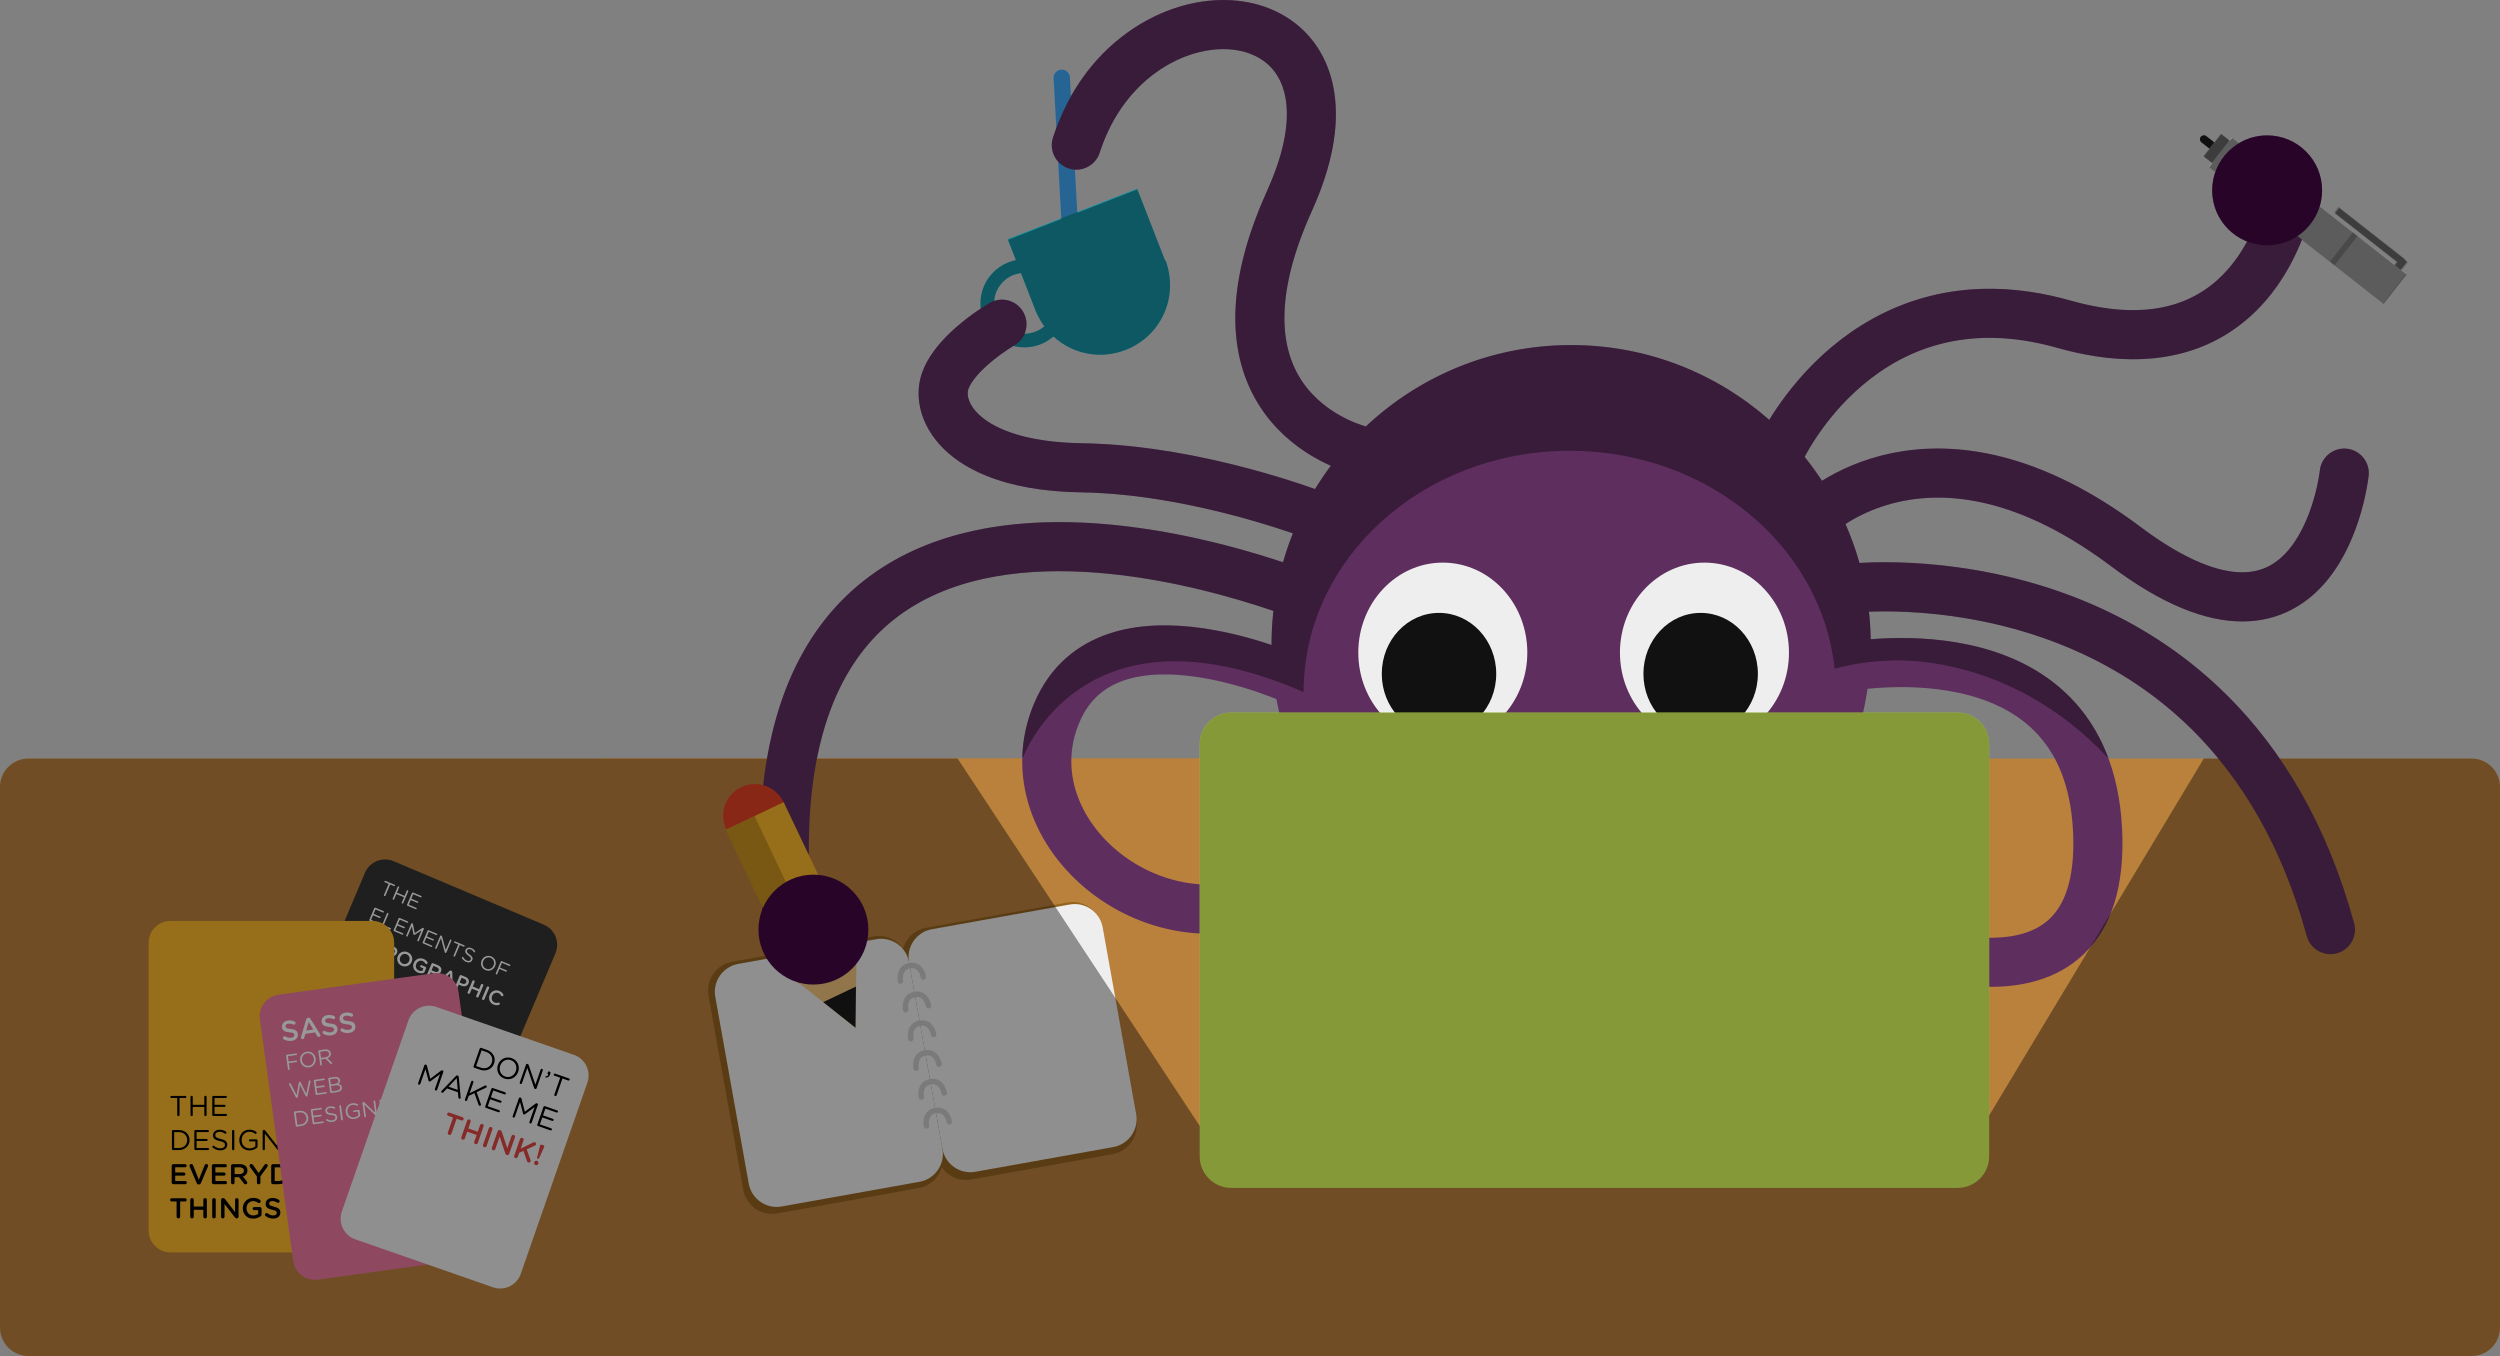 <?xml version="1.0" encoding="utf-8"?>
<!-- Generator: Adobe Illustrator 16.0.0, SVG Export Plug-In . SVG Version: 6.00 Build 0)  -->
<!DOCTYPE svg PUBLIC "-//W3C//DTD SVG 1.1//EN" "http://www.w3.org/Graphics/SVG/1.1/DTD/svg11.dtd">
<svg version="1.1" id="Layer_1" xmlns="http://www.w3.org/2000/svg" xmlns:xlink="http://www.w3.org/1999/xlink" x="0px" y="0px"
	 width="1832.691px" height="994.053px" viewBox="196 137.975 1832.691 994.053"
	 enable-background="new 196 137.975 1832.691 994.053" xml:space="preserve">
	 <rect x="196" y="137.975" width="1832.691" height="994.053" fill="#808080" stroke="none"/>
	 <defs>
	 	<style>
<!-- 	 		@media (max-width: 760px) {
	 		  #table-2, #books, #shadow-2 {
	 		    display: none;
	 		  }
	 		  #shadow {
	 		   display: inline;
	 		  }
	 		} -->
	 	</style>
	 </defs>
<path id="table" fill="#BA813D" d="M2028.691,1111.229c0,11.482-9.313,20.799-20.795,20.799H636.794
	c-11.483,0-20.794-9.314-20.794-20.799V714.842c0-11.479,9.311-20.795,20.794-20.795h1371.104c11.479,0,20.793,9.314,20.793,20.795
	V1111.229L2028.691,1111.229z"/>
<path id="table-2" fill="#BA813D" d="M1608.691,1111.229c0,11.482-9.313,20.799-20.795,20.799H216.794
	c-11.483,0-20.794-9.314-20.794-20.799V714.842c0-11.479,9.311-20.795,20.794-20.795h1371.104c11.479,0,20.793,9.314,20.793,20.795
	V1111.229L1608.691,1111.229z"/>
<g id="mug">
	
		<line fill="none" stroke="#3FA9F5" stroke-width="12" stroke-linecap="round" stroke-miterlimit="10" x1="974.326" y1="194.993" x2="980.545" y2="308.71"/>
	<path fill="#1693A5" d="M947.035,392.619c-17.803,0-32.284-14.482-32.284-32.284s14.481-32.284,32.284-32.284
		c17.802,0,32.284,14.482,32.284,32.284S964.837,392.619,947.035,392.619z M947.035,338.051c-12.287,0-22.284,9.997-22.284,22.284
		s9.997,22.284,22.284,22.284s22.284-9.997,22.284-22.284S959.322,338.051,947.035,338.051z"/>
	
		<rect x="941.938" y="293.326" transform="matrix(-0.932 0.363 -0.363 -0.932 2034.912 261.666)" fill="#1693A5" width="101.807" height="57.852"/>
	<path fill="#1693A5" d="M955.275,366.013c10.953,26.417,40,38.601,65.944,28.479c25.95-10.121,39.078-38.748,29.261-65.606
		L955.275,366.013z"/>
</g>
<g id="book">
	<path fill="#956420" d="M886.844,983.889c2.104,11.73-5.617,22.934-17.24,25.016l-103.897,18.605
		c-11.623,2.084-22.749-5.732-24.854-17.469L715.41,868.012c-2.104-11.729,5.616-22.928,17.234-25.008l103.902-18.615
		c11.62-2.08,22.747,5.74,24.854,17.477L886.844,983.889z"/>
	<path fill="#956420" d="M1028.936,959.036c2.104,11.729-5.611,22.928-17.234,25.008l-103.904,18.615
		c-11.62,2.082-22.746-5.738-24.848-17.469L857.5,843.161c-2.102-11.73,5.617-22.928,17.238-25.008l103.898-18.613
		c11.621-2.084,22.748,5.738,24.854,17.467L1028.936,959.036z"/>
	<path fill="#EEEEEE" d="M886.885,980.176c2.027,11.311-5.496,22.109-16.801,24.137l-101.061,18.104
		c-11.311,2.025-22.112-5.498-24.142-16.801l-24.521-136.881c-2.024-11.311,5.498-22.111,16.802-24.141l101.063-18.104
		c11.308-2.025,22.106,5.496,24.137,16.801L886.885,980.176z"/>
	<path fill="#EEEEEE" d="M1028.885,954.739c2.024,11.305-5.498,22.104-16.802,24.135l-101.062,18.104
		c-11.31,2.025-22.109-5.492-24.142-16.803l-24.52-136.881c-2.027-11.305,5.495-22.109,16.801-24.135l101.061-18.105
		c11.311-2.02,22.108,5.498,24.14,16.807L1028.885,954.739z"/>
	<g id="binding">
		<path fill="none" stroke="#CCCCCC" stroke-width="4" stroke-linecap="round" stroke-miterlimit="10" d="M856.131,857.167
			c0,0-1.934-9.736,6.663-11.275c8.596-1.539,10.101,8.273,10.101,8.273"/>
		<path fill="none" stroke="#CCCCCC" stroke-width="4" stroke-linecap="round" stroke-miterlimit="10" d="M859.911,878.262
			c0,0-1.481-7.453,3.906-10.348c0.769-0.414,1.679-0.734,2.755-0.928c8.598-1.541,10.102,8.271,10.102,8.271"/>
		<path fill="none" stroke="#CCCCCC" stroke-width="4" stroke-linecap="round" stroke-miterlimit="10" d="M863.689,899.362
			c0,0-1.938-9.734,6.662-11.273c8.598-1.541,10.102,8.271,10.102,8.271"/>
		<path fill="none" stroke="#CCCCCC" stroke-width="4" stroke-linecap="round" stroke-miterlimit="10" d="M867.589,921.127
			c0,0-1.936-9.734,6.662-11.275c8.596-1.533,10.101,8.271,10.101,8.271"/>
		<path fill="none" stroke="#CCCCCC" stroke-width="4" stroke-linecap="round" stroke-miterlimit="10" d="M871.37,942.225
			c0,0-1.481-7.445,3.906-10.348c0.769-0.414,1.68-0.734,2.755-0.928c8.596-1.541,10.1,8.271,10.1,8.271"/>
		<path fill="none" stroke="#CCCCCC" stroke-width="4" stroke-linecap="round" stroke-miterlimit="10" d="M875.148,963.325
			c0,0-1.938-9.734,6.662-11.277c8.596-1.539,10.101,8.273,10.101,8.273"/>
	</g>
</g>
<g id="Octopus">
	<path fill="none" stroke="#5E2E5F" stroke-width="36" stroke-linecap="round" stroke-miterlimit="10" d="M1148.846,638.167
		c0,0-140.354-66.143-178.048,22.162c-37.688,88.307,75.378,181.879,170.25,128.594"/>
	<circle fill="#5E2E5F" cx="1347.765" cy="610.576" r="219.645"/>
	<path fill="none" stroke="#5E2E5F" stroke-width="36" stroke-linecap="round" stroke-miterlimit="10" d="M1164.441,579.68
		c0,0-437.541-188.438-389.893,243.031"/>
	<path fill="none" stroke="#5E2E5F" stroke-width="36" stroke-linecap="round" stroke-miterlimit="10" d="M1164.441,517.299
		c0,0-88.374-35.089-175.449-36.388c-87.075-1.3-107.869-41.588-100.071-63.688c7.798-22.094,41.588-41.588,41.588-41.588"/>
	<path fill="none" stroke="#5E2E5F" stroke-width="36" stroke-linecap="round" stroke-miterlimit="10" d="M1194.366,468.422
		c0,0-123.627-27.296-52.955-183.466c70.674-156.17-114.146-171.503-156.39-40.579"/>
	<path fill="none" stroke="#5E2E5F" stroke-width="36" stroke-linecap="round" stroke-miterlimit="10" d="M1525.737,517.299
		c0,0,85.774-85.825,228.733,21.42c142.959,107.242,160.041-53.928,160.041-53.928"/>
	<path fill="none" stroke="#5E2E5F" stroke-width="36" stroke-linecap="round" stroke-miterlimit="10" d="M1551.729,569.286
		c0,0,275.146-32.521,352.657,250.166"/>
	<path fill="none" stroke="#5E2E5F" stroke-width="36" stroke-linecap="round" stroke-miterlimit="10" d="M1501.044,468.422
		c0,0,61.083-134.369,207.94-92.781c146.854,41.588,166.352-98.771,166.352-98.771"/>
	<path fill="none" stroke="#5E2E5F" stroke-width="36" stroke-linecap="round" stroke-miterlimit="10" d="M1818.598,367.777"/>
	<path fill="none" stroke="#5E2E5F" stroke-width="36" stroke-linecap="round" stroke-miterlimit="10" d="M1543.932,627.768
		c0,0,181.947-38.127,189.745,118.697c7.798,156.822-166.268,76.246-166.268,76.246"/>
	<g id="eye_left">
		<ellipse fill="#EEEEEE" cx="1253.688" cy="616.383" rx="61.952" ry="65.969"/>
		<ellipse fill="#111111" cx="1250.895" cy="631.945" rx="41.952" ry="44.673"/>
	</g>
	<g id="eye_right">
		<ellipse fill="#EEEEEE" cx="1445.497" cy="616.383" rx="61.952" ry="65.969"/>
		<ellipse fill="#111111" cx="1442.706" cy="631.945" rx="41.952" ry="44.673"/>
	</g>
</g>
<path fill="#DFFF5F" d="M1654.217,985.627c0,12.801-10.375,23.176-23.175,23.176h-532.414c-12.8,0-23.175-10.375-23.175-23.176
	V683.502c0-12.799,10.375-23.176,23.175-23.176h532.414c12.8,0,23.175,10.377,23.175,23.176V985.627z"/>
<g id="pencil">
	<polygon fill="#F1C47D" points="823.832,838.625 823.22,891.53 781.79,858.627 	"/>
	<polygon fill="#1A1A1A" points="823.48,861.192 823.124,891.35 799.497,872.6 	"/>
	
		<ellipse transform="matrix(0.43 0.903 -0.903 0.43 1091.825 -256.741)" fill="#E54124" cx="749.138" cy="735.873" rx="23.455" ry="23.275"/>
	
		<rect x="752.687" y="729.82" transform="matrix(-0.903 0.43 -0.43 -0.903 1817.608 1174.004)" fill="#FBB829" width="47.188" height="124.712"/>
	
		<rect x="753.802" y="734.977" transform="matrix(-0.903 0.43 -0.43 -0.903 1799.494 1188.402)" opacity="0.2" enable-background="new    " width="23.594" height="124.708"/>
	<circle fill="#420943" cx="792.287" cy="819.452" r="40.291"/>
</g>
<g id="pen">
	
		<rect x="1946.18" y="331.106" transform="matrix(-0.617 0.787 -0.787 -0.617 3422.517 -996.899)" fill="#666666" width="15.091" height="5.746"/>
	<g>
		<line fill="none" x1="1826.314" y1="251.584" x2="1811.615" y2="240.052"/>
		<path fill="#1A1A1A" d="M1809.354,238.279c0.979-1.248,2.787-1.466,4.033-0.487l14.701,11.531
			c1.248,0.979,1.467,2.789,0.487,4.036c-0.979,1.249-2.787,1.467-4.035,0.487l-14.7-11.53
			C1808.591,241.335,1808.372,239.529,1809.354,238.279z"/>
	</g>
	
		<rect x="1814.875" y="240.935" transform="matrix(0.617 -0.787 0.787 0.617 501.8 1531.954)" fill="#666666" width="20.838" height="18.682"/>
	
		<rect x="1931.094" y="280.413" transform="matrix(0.617 -0.787 0.787 0.617 494.945 1640.226)" fill="#666666" width="5.03" height="61.801"/>
	
		<rect x="1874.268" y="218.695" transform="matrix(0.617 -0.787 0.787 0.617 486.728 1600.21)" fill="#999999" width="27.306" height="162.385"/>
	
		<rect x="1900.893" y="318.636" transform="matrix(0.617 -0.787 0.787 0.617 480.459 1629.145)" opacity="0.2" enable-background="new    " width="27.303" height="4.312"/>
	<path fill="#666666" stroke="#1A1A1A" stroke-width="8" stroke-linecap="round" stroke-miterlimit="10" d="M1830.282,267.482"/>
	<circle fill="#420943" cx="1857.979" cy="277.507" r="40.291"/>
</g>
<g id="books">
	<g id="the_elements_of_typographic_style">
		<path fill="#333333" d="M531.953,1005.295c-3.441,8.143-12.828,11.949-20.968,8.508l-110.148-46.561
			c-8.139-3.441-11.948-12.828-8.507-20.969l71.22-168.48c3.441-8.141,12.828-11.949,20.968-8.508l110.147,46.561
			c8.139,3.441,11.947,12.828,8.507,20.973L531.953,1005.295z"/>
		
			<rect x="446.276" y="801.263" transform="matrix(0.921 0.389 -0.389 0.921 378.543 -129.05)" fill="none" width="122.674" height="136.008"/>
		<g enable-background="new    ">
			<path fill="#FFFFFF" d="M480.91,785.905l-2.805-1.188c-0.276-0.117-0.418-0.438-0.302-0.713c0.117-0.275,0.451-0.412,0.729-0.297
				l6.715,2.84c0.276,0.117,0.411,0.451,0.294,0.729c-0.117,0.275-0.444,0.396-0.721,0.281l-2.806-1.186l-3.458,8.178
				c-0.128,0.305-0.481,0.447-0.785,0.318c-0.305-0.127-0.447-0.482-0.319-0.785L480.91,785.905z"/>
			<path fill="#FFFFFF" d="M487.529,788.083c0.128-0.303,0.48-0.447,0.771-0.324c0.306,0.129,0.448,0.482,0.319,0.787l-1.612,3.813
				l5.582,2.359l1.612-3.813c0.128-0.305,0.48-0.447,0.786-0.318c0.29,0.123,0.434,0.477,0.306,0.781l-3.68,8.703
				c-0.129,0.303-0.483,0.447-0.773,0.324c-0.304-0.127-0.448-0.482-0.318-0.785l1.635-3.869l-5.581-2.359l-1.636,3.867
				c-0.129,0.305-0.482,0.449-0.786,0.32c-0.29-0.123-0.435-0.479-0.306-0.781L487.529,788.083z"/>
			<path fill="#FFFFFF" d="M494.379,801.157l3.621-8.564c0.129-0.305,0.482-0.449,0.771-0.326l6.012,2.541
				c0.274,0.117,0.404,0.432,0.287,0.707c-0.117,0.277-0.433,0.404-0.708,0.287l-5.458-2.307l-1.396,3.303l4.835,2.043
				c0.276,0.117,0.398,0.445,0.288,0.709c-0.117,0.275-0.432,0.402-0.708,0.285l-4.836-2.043l-1.431,3.385l5.525,2.336
				c0.276,0.117,0.403,0.434,0.287,0.707c-0.117,0.277-0.432,0.404-0.708,0.287l-6.079-2.568
				C494.395,801.815,494.25,801.459,494.379,801.157z"/>
		</g>
		<g enable-background="new    ">
			<path fill="#FFFFFF" d="M466.749,812.276l3.622-8.566c0.128-0.305,0.482-0.449,0.771-0.326l6.011,2.541
				c0.275,0.117,0.403,0.434,0.286,0.707c-0.116,0.277-0.431,0.404-0.707,0.287l-5.457-2.307l-1.396,3.303l4.836,2.045
				c0.276,0.115,0.397,0.443,0.286,0.707c-0.116,0.275-0.431,0.404-0.707,0.287l-4.836-2.045l-1.431,3.385l5.525,2.336
				c0.277,0.117,0.404,0.434,0.288,0.709c-0.117,0.275-0.432,0.404-0.708,0.287l-6.079-2.57
				C466.764,812.932,466.62,812.579,466.749,812.276z"/>
			<path fill="#FFFFFF" d="M479.656,807.553c0.128-0.305,0.481-0.447,0.771-0.324c0.305,0.129,0.447,0.48,0.319,0.785l-3.458,8.18
				l5.015,2.121c0.276,0.115,0.398,0.443,0.282,0.721c-0.117,0.275-0.432,0.404-0.708,0.287l-5.567-2.354
				c-0.291-0.123-0.435-0.477-0.306-0.779L479.656,807.553z"/>
			<path fill="#FFFFFF" d="M484.558,819.803l3.622-8.564c0.128-0.305,0.482-0.449,0.772-0.326l6.01,2.541
				c0.276,0.117,0.404,0.432,0.287,0.707c-0.117,0.277-0.431,0.404-0.708,0.287l-5.457-2.307l-1.396,3.303l4.836,2.043
				c0.275,0.117,0.397,0.445,0.287,0.709c-0.116,0.275-0.432,0.402-0.707,0.287l-4.837-2.045l-1.431,3.385l5.526,2.336
				c0.276,0.117,0.403,0.432,0.288,0.709c-0.117,0.275-0.433,0.404-0.708,0.287l-6.079-2.57
				C484.573,820.461,484.43,820.108,484.558,819.803z"/>
			<path fill="#FFFFFF" d="M497.46,815.094c0.122-0.289,0.478-0.434,0.767-0.311l0.125,0.053c0.235,0.1,0.349,0.295,0.389,0.506
				l1.258,6.656l5.65-3.734c0.187-0.135,0.412-0.168,0.634-0.074l0.125,0.053c0.29,0.123,0.433,0.477,0.311,0.766l-3.674,8.691
				c-0.129,0.303-0.481,0.447-0.772,0.324c-0.304-0.127-0.441-0.496-0.318-0.785l3.049-7.213l-5.016,3.236
				c-0.201,0.127-0.379,0.166-0.573,0.084s-0.305-0.242-0.353-0.475l-1.166-5.834l-3.05,7.211c-0.128,0.305-0.462,0.439-0.767,0.313
				c-0.29-0.123-0.426-0.457-0.297-0.762L497.46,815.094z"/>
			<path fill="#FFFFFF" d="M505.808,828.788l3.621-8.566c0.129-0.303,0.483-0.447,0.773-0.324l6.01,2.541
				c0.276,0.115,0.404,0.432,0.287,0.707c-0.117,0.277-0.432,0.404-0.708,0.287l-5.457-2.307l-1.396,3.301l4.836,2.045
				c0.275,0.117,0.397,0.445,0.287,0.707c-0.117,0.277-0.433,0.404-0.709,0.287l-4.835-2.043l-1.431,3.385l5.526,2.336
				c0.276,0.117,0.403,0.432,0.286,0.707c-0.115,0.277-0.431,0.404-0.707,0.287l-6.078-2.568
				C505.823,829.446,505.679,829.09,505.808,828.788z"/>
			<path fill="#FFFFFF" d="M518.709,824.079c0.123-0.289,0.477-0.434,0.768-0.311l0.151,0.064c0.249,0.104,0.349,0.293,0.418,0.551
				l2.707,9.971l3.083-7.295c0.123-0.289,0.463-0.438,0.768-0.311c0.289,0.123,0.42,0.471,0.297,0.76l-3.691,8.732
				c-0.123,0.289-0.423,0.424-0.713,0.301l-0.057-0.023c-0.233-0.1-0.342-0.309-0.426-0.57l-2.754-10.203l-3.166,7.488
				c-0.122,0.291-0.463,0.439-0.767,0.313c-0.29-0.123-0.419-0.473-0.297-0.762L518.709,824.079z"/>
			<path fill="#FFFFFF" d="M531.964,830.286l-2.805-1.186c-0.275-0.117-0.417-0.438-0.3-0.715c0.115-0.275,0.451-0.412,0.727-0.295
				l6.715,2.838c0.276,0.117,0.412,0.453,0.295,0.729s-0.444,0.398-0.722,0.283l-2.805-1.188l-3.457,8.178
				c-0.129,0.305-0.482,0.449-0.787,0.32c-0.304-0.129-0.448-0.482-0.319-0.787L531.964,830.286z"/>
			<path fill="#FFFFFF" d="M534.637,840.258c-0.089-0.137-0.107-0.322-0.031-0.504c0.129-0.303,0.463-0.438,0.753-0.314
				c0.138,0.059,0.238,0.166,0.278,0.264c0.585,1.158,1.34,1.918,2.568,2.438c1.299,0.551,2.447,0.223,2.851-0.732l0.013-0.025
				c0.38-0.898,0.111-1.613-1.738-2.9c-2.02-1.426-2.738-2.574-2.066-4.164l0.013-0.027c0.643-1.52,2.456-2.072,4.293-1.295
				c1.271,0.537,2.063,1.246,2.678,2.256c0.076,0.129,0.136,0.334,0.048,0.541c-0.123,0.289-0.457,0.426-0.747,0.303
				c-0.125-0.053-0.209-0.119-0.276-0.23c-0.564-0.938-1.247-1.521-2.146-1.9c-1.257-0.531-2.351-0.178-2.719,0.691l-0.013,0.027
				c-0.385,0.91-0.104,1.635,1.832,2.988c1.957,1.381,2.617,2.588,1.992,4.066l-0.011,0.027c-0.701,1.658-2.538,2.152-4.458,1.342
				C536.34,842.508,535.354,841.571,534.637,840.258z"/>
			<path fill="#FFFFFF" d="M549.084,842.067l0.012-0.029c1.127-2.666,4.117-4.152,7.061-2.908c2.942,1.242,3.943,4.385,2.815,7.053
				l-0.012,0.027c-1.127,2.666-4.117,4.154-7.062,2.91C548.957,847.875,547.957,844.733,549.084,842.067z M557.814,845.756
				l0.013-0.027c0.929-2.195,0.085-4.67-2.125-5.604c-2.211-0.936-4.533,0.168-5.462,2.365l-0.012,0.025
				c-0.929,2.197-0.086,4.672,2.125,5.605C554.565,849.055,556.887,847.954,557.814,845.756z"/>
			<path fill="#FFFFFF" d="M563.078,842.903c0.129-0.305,0.482-0.449,0.771-0.326l5.982,2.529c0.275,0.115,0.404,0.432,0.287,0.707
				c-0.117,0.277-0.438,0.42-0.714,0.303l-5.431-2.297l-1.46,3.455l4.809,2.031c0.275,0.117,0.403,0.432,0.288,0.707
				c-0.117,0.277-0.433,0.404-0.708,0.287l-4.809-2.033l-1.577,3.73c-0.129,0.305-0.481,0.449-0.787,0.318
				c-0.289-0.121-0.433-0.477-0.305-0.779L563.078,842.903z"/>
		</g>
		<g enable-background="new    ">
			<path fill="#FFFFFF" d="M464.012,825.028l-2.349-0.992c-0.441-0.189-0.636-0.693-0.455-1.121s0.679-0.641,1.121-0.455
				l6.425,2.717c0.429,0.182,0.622,0.688,0.441,1.115c-0.182,0.428-0.679,0.641-1.107,0.459l-2.361-0.998l-3.097,7.322
				c-0.199,0.471-0.743,0.68-1.213,0.48c-0.47-0.197-0.699-0.734-0.501-1.205L464.012,825.028z"/>
			<path fill="#FFFFFF" d="M471.477,833.295l-1.396-5.979c-0.04-0.213-0.042-0.441,0.058-0.678c0.193-0.455,0.719-0.656,1.201-0.451
				c0.373,0.156,0.534,0.471,0.613,0.861l1.053,5.021l4.382-2.74c0.336-0.215,0.673-0.318,1.032-0.166
				c0.497,0.209,0.671,0.725,0.479,1.18c-0.1,0.234-0.297,0.395-0.492,0.508l-5.212,3.121l-1.28,3.027
				c-0.198,0.469-0.729,0.686-1.213,0.48c-0.469-0.199-0.686-0.73-0.486-1.199L471.477,833.295z"/>
			<path fill="#FFFFFF" d="M480.509,831.157c0.205-0.484,0.735-0.699,1.218-0.496l2.957,1.25c2.267,0.959,3.133,2.84,2.309,4.787
				l-0.012,0.025c-0.916,2.17-3.137,2.566-5.265,1.668l-1.921-0.813l-0.987,2.336c-0.197,0.469-0.729,0.686-1.198,0.486
				c-0.483-0.205-0.698-0.736-0.5-1.205L480.509,831.157z M482.42,836.879c1.285,0.543,2.389,0.164,2.816-0.844l0.012-0.027
				c0.479-1.133-0.085-2.07-1.355-2.607l-1.977-0.836l-1.472,3.48L482.42,836.879z"/>
			<path fill="#FFFFFF" d="M487.616,838.881l0.012-0.027c1.15-2.723,4.214-4.111,7.185-2.857c2.972,1.256,4.092,4.385,2.94,7.107
				l-0.011,0.025c-1.151,2.723-4.215,4.113-7.186,2.857C487.586,844.733,486.465,841.604,487.616,838.881z M495.947,842.405
				l0.012-0.027c0.794-1.879,0.086-4.018-1.834-4.83c-1.921-0.813-3.909,0.154-4.704,2.033l-0.011,0.027
				c-0.795,1.879-0.081,4.004,1.839,4.816C493.17,845.237,495.152,844.284,495.947,842.405z"/>
			<path fill="#FFFFFF" d="M499.359,843.846l0.012-0.027c1.145-2.707,4.188-4.125,7.103-2.893c1.45,0.613,2.271,1.367,2.888,2.377
				c0.112,0.193,0.193,0.506,0.054,0.836c-0.192,0.455-0.73,0.688-1.2,0.486c-0.221-0.092-0.346-0.26-0.441-0.414
				c-0.431-0.719-0.979-1.309-2.028-1.754c-1.782-0.752-3.796,0.236-4.579,2.088l-0.011,0.027c-0.841,1.988-0.148,4.008,1.827,4.844
				c0.912,0.385,1.863,0.445,2.646,0.254l0.765-1.809l-1.906-0.807c-0.415-0.176-0.625-0.639-0.45-1.055
				c0.175-0.414,0.661-0.6,1.075-0.424l2.693,1.139c0.483,0.203,0.699,0.734,0.494,1.219l-1.092,2.584
				c-0.204,0.482-0.544,0.748-1.05,0.826c-1.063,0.201-2.434,0.209-3.884-0.404C499.247,849.663,498.168,846.667,499.359,843.846z"
				/>
			<path fill="#FFFFFF" d="M512.314,844.6c0.205-0.482,0.734-0.697,1.219-0.494l3.454,1.461c1.216,0.514,2.017,1.275,2.382,2.146
				c0.289,0.74,0.275,1.582-0.08,2.426l-0.012,0.027c-0.654,1.547-1.95,2.105-3.417,1.959l0.863,3.115
				c0.078,0.279,0.113,0.504,0.003,0.768c-0.199,0.471-0.734,0.619-1.148,0.443c-0.387-0.164-0.561-0.449-0.643-0.793l-1.08-3.992
				l-2.143-0.904l-1.099,2.6c-0.198,0.469-0.729,0.684-1.199,0.484c-0.483-0.205-0.699-0.734-0.5-1.205L512.314,844.6z
				 M514.836,850.307c1.216,0.516,2.258,0.207,2.673-0.773l0.013-0.027c0.438-1.037-0.069-1.918-1.326-2.449l-2.474-1.047
				l-1.372,3.248L514.836,850.307z"/>
			<path fill="#FFFFFF" d="M518.492,856.299l6.979-6.494c0.374-0.348,0.831-0.463,1.314-0.26l0.083,0.035
				c0.483,0.205,0.704,0.607,0.717,1.117l0.204,9.531c0.017,0.152-0.009,0.289-0.057,0.4c-0.191,0.455-0.688,0.67-1.146,0.477
				c-0.401-0.168-0.578-0.521-0.578-0.945l-0.021-2.143l-4.697-1.984l-1.604,1.52c-0.284,0.287-0.656,0.359-1.016,0.207
				c-0.441-0.188-0.642-0.68-0.455-1.121C518.271,856.514,518.364,856.409,518.492,856.299z M525.977,856.239l-0.047-4.627
				l-3.353,3.189L525.977,856.239z"/>
			<path fill="#FFFFFF" d="M532.982,853.338c0.205-0.482,0.735-0.699,1.22-0.494l2.957,1.25c2.266,0.957,3.131,2.838,2.308,4.787
				l-0.012,0.027c-0.917,2.168-3.137,2.564-5.264,1.666l-1.922-0.813l-0.986,2.334c-0.198,0.471-0.729,0.688-1.199,0.488
				c-0.483-0.205-0.699-0.736-0.5-1.205L532.982,853.338z M534.895,859.065c1.285,0.543,2.391,0.164,2.816-0.846l0.011-0.025
				c0.479-1.135-0.085-2.072-1.355-2.609l-1.977-0.836l-1.472,3.48L534.895,859.065z"/>
			<path fill="#FFFFFF" d="M542.248,857.159c0.199-0.471,0.729-0.686,1.213-0.48c0.47,0.199,0.686,0.729,0.486,1.199l-1.373,3.246
				l4.613,1.951l1.373-3.246c0.199-0.471,0.729-0.688,1.199-0.486c0.483,0.203,0.699,0.734,0.5,1.205l-3.434,8.123
				c-0.199,0.469-0.729,0.686-1.213,0.48c-0.469-0.199-0.686-0.73-0.487-1.199l1.396-3.303l-4.613-1.951L540.513,866
				c-0.198,0.469-0.729,0.684-1.198,0.486c-0.484-0.205-0.699-0.736-0.5-1.205L542.248,857.159z"/>
			<path fill="#FFFFFF" d="M552.845,861.637c0.199-0.471,0.729-0.686,1.212-0.479c0.471,0.197,0.687,0.729,0.487,1.199l-3.435,8.123
				c-0.198,0.469-0.729,0.686-1.198,0.484c-0.484-0.203-0.699-0.734-0.5-1.203L552.845,861.637z"/>
			<path fill="#FFFFFF" d="M554.971,867.358l0.013-0.029c1.161-2.748,4.173-4.129,7.103-2.893c1.491,0.631,2.286,1.488,2.854,2.494
				c0.122,0.213,0.175,0.514,0.046,0.816c-0.198,0.469-0.725,0.672-1.193,0.473c-0.234-0.1-0.366-0.252-0.441-0.383
				c-0.435-0.818-1.014-1.453-1.938-1.846c-1.837-0.775-3.833,0.17-4.634,2.063l-0.012,0.027c-0.801,1.893-0.108,3.994,1.742,4.775
				c1.022,0.434,1.854,0.395,2.811,0.098c0.171-0.061,0.386-0.064,0.593,0.021c0.428,0.182,0.649,0.697,0.468,1.127
				c-0.109,0.264-0.322,0.416-0.533,0.49c-1.25,0.416-2.496,0.477-4.058-0.186C554.969,873.217,553.797,870.133,554.971,867.358z"/>
		</g>
		<g enable-background="new    ">
			<path fill="#FFFFFF" d="M450.243,850.28c-0.135-0.223-0.174-0.516-0.058-0.791c0.188-0.441,0.692-0.635,1.135-0.447
				c0.233,0.1,0.357,0.23,0.433,0.361c0.533,0.975,1.238,1.693,2.288,2.139c1.051,0.445,1.924,0.227,2.229-0.49l0.012-0.027
				c0.292-0.691,0.063-1.229-1.56-2.4c-1.848-1.367-2.752-2.467-1.999-4.248l0.013-0.029c0.7-1.656,2.566-2.221,4.486-1.406
				c1.216,0.514,2.063,1.244,2.688,2.193c0.146,0.191,0.228,0.502,0.087,0.834c-0.187,0.441-0.692,0.635-1.134,0.449
				c-0.166-0.07-0.287-0.17-0.391-0.313c-0.542-0.799-1.154-1.352-1.915-1.672c-0.995-0.42-1.791-0.154-2.06,0.48l-0.012,0.025
				c-0.315,0.746-0.014,1.268,1.665,2.496c1.835,1.361,2.575,2.537,1.896,4.143l-0.012,0.025c-0.765,1.813-2.645,2.287-4.674,1.43
				C452.05,852.475,450.982,851.536,450.243,850.28z"/>
			<path fill="#FFFFFF" d="M464.471,848.018l-2.349-0.99c-0.442-0.189-0.636-0.691-0.455-1.121s0.678-0.643,1.121-0.455l6.424,2.717
				c0.429,0.182,0.623,0.688,0.441,1.115s-0.679,0.641-1.107,0.459l-2.362-0.998l-3.096,7.322c-0.198,0.471-0.743,0.68-1.212,0.48
				c-0.47-0.199-0.699-0.736-0.5-1.205L464.471,848.018z"/>
			<path fill="#FFFFFF" d="M471.936,856.29l-1.396-5.98c-0.041-0.213-0.042-0.439,0.058-0.676c0.193-0.455,0.718-0.656,1.202-0.453
				c0.373,0.158,0.534,0.471,0.613,0.861l1.053,5.021l4.382-2.74c0.336-0.215,0.673-0.318,1.032-0.166
				c0.497,0.211,0.671,0.725,0.479,1.18c-0.1,0.234-0.298,0.396-0.493,0.508l-5.211,3.123l-1.279,3.025
				c-0.199,0.469-0.729,0.686-1.213,0.48c-0.469-0.199-0.686-0.73-0.487-1.199L471.936,856.29z"/>
			<path fill="#FFFFFF" d="M481.003,854.065c0.199-0.471,0.729-0.686,1.212-0.48c0.471,0.199,0.687,0.73,0.487,1.199l-3.107,7.35
				l4.38,1.854c0.429,0.18,0.627,0.672,0.446,1.1c-0.181,0.43-0.673,0.629-1.101,0.447l-5.224-2.209
				c-0.482-0.203-0.697-0.734-0.493-1.217L481.003,854.065z"/>
			<path fill="#FFFFFF" d="M486.155,865.721l3.364-7.959c0.204-0.482,0.734-0.697,1.219-0.494l5.624,2.379
				c0.414,0.174,0.612,0.666,0.438,1.078c-0.181,0.43-0.667,0.615-1.081,0.439l-4.781-2.02l-1.063,2.514l4.158,1.758
				c0.415,0.176,0.613,0.668,0.433,1.096c-0.175,0.414-0.66,0.602-1.075,0.426l-4.157-1.758l-1.099,2.598l4.851,2.049
				c0.415,0.176,0.613,0.668,0.438,1.082c-0.181,0.428-0.667,0.613-1.082,0.438l-5.691-2.404
				C486.166,866.735,485.951,866.206,486.155,865.721z"/>
		</g>
	</g>
	<g id="design_of_everyday_things">
		<path fill="#FBB829" d="M484.951,1040.075c0,8.838-7.164,16-16,16H320.96c-8.836,0-16-7.162-16-16v-210.99c0-8.836,7.164-16,16-16
			h147.991c8.836,0,16,7.164,16,16V1040.075z"/>
		<rect x="319.959" y="940.631" fill="none" width="149.993" height="99.881"/>
		<g enable-background="new    ">
			<path d="M325.922,942.903h-4.262c-0.42,0-0.777-0.336-0.777-0.756s0.357-0.777,0.777-0.777h10.204
				c0.42,0,0.777,0.357,0.777,0.777s-0.357,0.756-0.777,0.756h-4.262v12.43c0,0.461-0.378,0.84-0.84,0.84
				c-0.462,0-0.84-0.379-0.84-0.84V942.903z"/>
			<path d="M335.646,942.104c0-0.461,0.378-0.84,0.819-0.84c0.462,0,0.84,0.379,0.84,0.84v5.795h8.482v-5.795
				c0-0.461,0.378-0.84,0.84-0.84c0.441,0,0.819,0.379,0.819,0.84v13.229c0,0.461-0.378,0.84-0.819,0.84
				c-0.462,0-0.84-0.379-0.84-0.84v-5.879h-8.482v5.879c0,0.461-0.378,0.84-0.84,0.84c-0.441,0-0.819-0.379-0.819-0.84V942.104z"/>
			<path d="M351.605,955.227v-13.018c0-0.463,0.378-0.84,0.819-0.84h9.133c0.42,0,0.756,0.336,0.756,0.756s-0.336,0.756-0.756,0.756
				h-8.293v5.018h7.349c0.42,0,0.756,0.357,0.756,0.756c0,0.42-0.336,0.756-0.756,0.756h-7.349v5.145h8.398
				c0.42,0,0.756,0.336,0.756,0.756s-0.336,0.758-0.756,0.758h-9.238C351.983,956.067,351.605,955.69,351.605,955.227z"/>
		</g>
		<g enable-background="new    ">
			<path d="M322.038,967.209c0-0.463,0.378-0.84,0.819-0.84h4.283c4.619,0,7.811,3.17,7.811,7.307v0.041
				c0,4.137-3.191,7.35-7.811,7.35h-4.283c-0.441,0-0.819-0.377-0.819-0.84V967.209z M327.14,979.534
				c3.716,0,6.089-2.52,6.089-5.773v-0.041c0-3.256-2.373-5.814-6.089-5.814h-3.443v11.631h3.443V979.534z"/>
			<path d="M338.459,980.227v-13.018c0-0.463,0.378-0.84,0.819-0.84h9.133c0.42,0,0.756,0.336,0.756,0.756s-0.336,0.756-0.756,0.756
				h-8.293v5.018h7.349c0.42,0,0.756,0.357,0.756,0.756c0,0.42-0.336,0.756-0.756,0.756h-7.349v5.145h8.398
				c0.42,0,0.756,0.336,0.756,0.756s-0.336,0.758-0.756,0.758h-9.238C338.837,981.067,338.459,980.69,338.459,980.227z"/>
			<path d="M352.004,979.303c-0.189-0.127-0.315-0.357-0.315-0.631c0-0.461,0.357-0.818,0.798-0.818c0.21,0,0.399,0.084,0.504,0.189
				c1.386,1.176,2.771,1.742,4.64,1.742c1.974,0,3.275-1.049,3.275-2.498v-0.043c0-1.363-0.735-2.141-3.821-2.791
				c-3.38-0.736-4.934-1.828-4.934-4.242v-0.041c0-2.311,2.037-4.012,4.829-4.012c1.932,0,3.338,0.482,4.682,1.449
				c0.168,0.127,0.357,0.355,0.357,0.672c0,0.439-0.357,0.799-0.798,0.799c-0.189,0-0.336-0.043-0.483-0.148
				c-1.239-0.902-2.437-1.279-3.8-1.279c-1.911,0-3.128,1.049-3.128,2.373v0.041c0,1.387,0.756,2.162,3.989,2.855
				c3.275,0.713,4.787,1.91,4.787,4.156v0.043c0,2.52-2.1,4.156-5.018,4.156C355.427,981.278,353.642,980.606,352.004,979.303z"/>
			<path d="M366.117,967.104c0-0.461,0.378-0.84,0.819-0.84c0.462,0,0.84,0.379,0.84,0.84v13.229c0,0.461-0.378,0.84-0.84,0.84
				c-0.441,0-0.819-0.379-0.819-0.84V967.104z"/>
			<path d="M371.429,973.76v-0.043c0-4.029,2.96-7.6,7.37-7.6c2.226,0,3.674,0.588,5.018,1.574c0.189,0.146,0.336,0.379,0.336,0.672
				c0,0.463-0.378,0.84-0.819,0.84c-0.189,0-0.357-0.084-0.525-0.209c-1.05-0.799-2.226-1.344-4.073-1.344
				c-3.254,0-5.585,2.75-5.585,6.023v0.043c0,3.506,2.247,6.109,5.816,6.109c1.68,0,3.233-0.65,4.241-1.471v-3.652h-3.947
				c-0.398,0-0.735-0.336-0.735-0.734c0-0.42,0.336-0.756,0.735-0.756h4.724c0.441,0,0.819,0.377,0.819,0.84v4.473
				c0,0.398-0.189,0.756-0.567,1.008c-1.344,0.986-3.149,1.785-5.333,1.785C374.285,981.319,371.429,977.959,371.429,973.76z"/>
			<path d="M388.544,967.125c0-0.441,0.378-0.818,0.819-0.818h0.23c0.378,0,0.609,0.188,0.84,0.482l8.923,11.379v-11.086
				c0-0.439,0.356-0.818,0.818-0.818c0.441,0,0.798,0.379,0.798,0.818v13.271c0,0.439-0.314,0.775-0.756,0.775h-0.084
				c-0.356,0-0.608-0.209-0.86-0.504l-9.112-11.652v11.381c0,0.439-0.357,0.818-0.819,0.818c-0.441,0-0.798-0.379-0.798-0.818
				V967.125L388.544,967.125z"/>
			<path d="M410.783,973.76v-0.043c0-4.051,3.044-7.6,7.517-7.6c4.474,0,7.476,3.506,7.476,7.559v0.041
				c0,4.053-3.045,7.602-7.518,7.602S410.783,977.813,410.783,973.76z M424.052,973.76v-0.043c0-3.338-2.436-6.066-5.795-6.066
				c-3.358,0-5.753,2.688-5.753,6.025v0.041c0,3.34,2.437,6.068,5.795,6.068C421.658,979.786,424.052,977.098,424.052,973.76z"/>
			<path d="M429.284,967.209c0-0.463,0.378-0.84,0.819-0.84h9.091c0.42,0,0.756,0.336,0.756,0.756s-0.336,0.777-0.756,0.777h-8.251
				v5.248h7.307c0.42,0,0.756,0.336,0.756,0.756s-0.336,0.756-0.756,0.756h-7.307v5.67c0,0.461-0.379,0.84-0.84,0.84
				c-0.441,0-0.819-0.379-0.819-0.84V967.209z"/>
		</g>
		<g enable-background="new    ">
			<path d="M321.849,1004.764V992.67c0-0.734,0.567-1.301,1.302-1.301h8.545c0.63,0,1.155,0.525,1.155,1.154
				c0,0.65-0.525,1.154-1.155,1.154h-7.265v3.82h6.32c0.63,0,1.155,0.525,1.155,1.176c0,0.631-0.525,1.135-1.155,1.135h-6.32v3.947
				h7.37c0.63,0,1.155,0.523,1.155,1.154c0,0.65-0.525,1.154-1.155,1.154h-8.65C322.416,1006.067,321.849,1005.5,321.849,1004.764z"
				/>
			<path d="M340.181,1005.227l-5.144-12.094c-0.084-0.189-0.147-0.379-0.147-0.609c0-0.691,0.567-1.26,1.302-1.26
				c0.672,0,1.113,0.379,1.323,0.924l4.241,10.604l4.304-10.688c0.168-0.439,0.63-0.84,1.239-0.84c0.714,0,1.281,0.547,1.281,1.238
				c0,0.189-0.063,0.4-0.126,0.547l-5.165,12.178c-0.273,0.65-0.756,1.051-1.491,1.051h-0.147
				C340.937,1006.278,340.454,1005.877,340.181,1005.227z"/>
			<path d="M351.312,1004.764V992.67c0-0.734,0.567-1.301,1.302-1.301h8.545c0.63,0,1.155,0.525,1.155,1.154
				c0,0.65-0.525,1.154-1.155,1.154h-7.265v3.82h6.32c0.63,0,1.155,0.525,1.155,1.176c0,0.631-0.525,1.135-1.155,1.135h-6.32v3.947
				h7.37c0.63,0,1.155,0.523,1.155,1.154c0,0.65-0.525,1.154-1.155,1.154h-8.65C351.878,1006.067,351.312,1005.5,351.312,1004.764z"
				/>
			<path d="M365.381,992.67c0-0.734,0.567-1.301,1.302-1.301h5.249c1.848,0,3.296,0.545,4.241,1.469
				c0.777,0.799,1.218,1.891,1.218,3.172v0.041c0,2.352-1.365,3.779-3.338,4.389l2.813,3.549c0.252,0.314,0.42,0.588,0.42,0.986
				c0,0.715-0.609,1.197-1.239,1.197c-0.588,0-0.966-0.273-1.26-0.672l-3.569-4.557h-3.254v3.945c0,0.715-0.567,1.281-1.281,1.281
				c-0.735,0-1.302-0.566-1.302-1.281V992.67z M371.743,998.655c1.848,0,3.023-0.965,3.023-2.455v-0.043
				c0-1.574-1.134-2.436-3.044-2.436h-3.758v4.934H371.743L371.743,998.655z"/>
			<path d="M384.323,1000.356l-5.06-6.949c-0.168-0.252-0.294-0.547-0.294-0.902c0-0.691,0.567-1.24,1.302-1.24
				c0.567,0,0.945,0.316,1.26,0.777l4.094,5.9l4.157-5.922c0.315-0.461,0.693-0.775,1.239-0.775c0.756,0,1.26,0.566,1.26,1.26
				c0,0.355-0.168,0.672-0.357,0.924l-5.018,6.865v4.6c0,0.713-0.567,1.279-1.302,1.279c-0.714,0-1.281-0.566-1.281-1.279V1000.356z
				"/>
			<path d="M394.802,992.67c0-0.734,0.567-1.301,1.302-1.301h4.179c4.619,0,7.811,3.17,7.811,7.307v0.041
				c0,4.137-3.19,7.35-7.811,7.35h-4.179c-0.734,0-1.302-0.566-1.302-1.303V992.67z M400.282,1003.715
				c3.086,0,5.102-2.078,5.102-4.955v-0.043c0-2.875-2.016-4.996-5.102-4.996h-2.897v9.994H400.282z"/>
			<path d="M409.649,1004.387l5.459-12.178c0.294-0.65,0.818-1.051,1.554-1.051h0.126c0.735,0,1.239,0.398,1.533,1.051l5.459,12.178
				c0.104,0.189,0.146,0.377,0.146,0.545c0,0.693-0.524,1.24-1.218,1.24c-0.609,0-1.029-0.357-1.26-0.902l-1.197-2.752h-7.139
				l-1.239,2.836c-0.21,0.523-0.651,0.818-1.197,0.818c-0.672,0-1.196-0.525-1.196-1.197
				C409.48,1004.786,409.544,1004.596,409.649,1004.387z M419.266,1000.231l-2.583-5.943l-2.583,5.943H419.266z"/>
			<path d="M429.053,1000.356l-5.06-6.949c-0.168-0.252-0.294-0.547-0.294-0.902c0-0.691,0.566-1.24,1.302-1.24
				c0.567,0,0.945,0.316,1.26,0.777l4.095,5.9l4.156-5.922c0.315-0.461,0.693-0.775,1.239-0.775c0.756,0,1.26,0.566,1.26,1.26
				c0,0.355-0.168,0.672-0.356,0.924l-5.019,6.865v4.6c0,0.713-0.566,1.279-1.302,1.279c-0.714,0-1.281-0.566-1.281-1.279V1000.356
				L429.053,1000.356z"/>
		</g>
		<g enable-background="new    ">
			<path d="M325.46,1018.762h-3.569c-0.672,0-1.197-0.545-1.197-1.195s0.525-1.197,1.197-1.197h9.763
				c0.651,0,1.176,0.547,1.176,1.197s-0.525,1.195-1.176,1.195h-3.59v11.129c0,0.715-0.588,1.281-1.302,1.281
				c-0.714,0-1.302-0.566-1.302-1.281V1018.762z"/>
			<path d="M335.457,1017.545c0-0.715,0.567-1.281,1.302-1.281c0.714,0,1.281,0.566,1.281,1.281v4.934h7.013v-4.934
				c0-0.715,0.567-1.281,1.281-1.281c0.735,0,1.302,0.566,1.302,1.281v12.346c0,0.715-0.567,1.281-1.302,1.281
				c-0.714,0-1.281-0.566-1.281-1.281v-5.018h-7.013v5.018c0,0.715-0.567,1.281-1.281,1.281c-0.735,0-1.302-0.566-1.302-1.281
				V1017.545z"/>
			<path d="M351.563,1017.545c0-0.715,0.567-1.281,1.302-1.281c0.714,0,1.281,0.566,1.281,1.281v12.346
				c0,0.715-0.567,1.281-1.281,1.281c-0.735,0-1.302-0.566-1.302-1.281V1017.545z"/>
			<path d="M358.073,1017.586c0-0.713,0.567-1.301,1.302-1.301h0.273c0.63,0,0.987,0.313,1.344,0.756l7.349,9.512v-9.029
				c0-0.691,0.567-1.26,1.26-1.26c0.714,0,1.281,0.566,1.281,1.26v12.346c0,0.715-0.546,1.281-1.26,1.281h-0.105
				c-0.609,0-0.987-0.314-1.344-0.777l-7.559-9.783v9.322c0,0.693-0.567,1.26-1.26,1.26c-0.714,0-1.281-0.566-1.281-1.26V1017.586z"
				/>
			<path d="M374.012,1023.76v-0.043c0-4.113,3.149-7.6,7.58-7.6c2.205,0,3.674,0.523,5.018,1.49
				c0.252,0.188,0.525,0.547,0.525,1.051c0,0.691-0.567,1.279-1.281,1.279c-0.336,0-0.588-0.146-0.798-0.293
				c-0.945-0.693-1.974-1.154-3.569-1.154c-2.708,0-4.766,2.371-4.766,5.186v0.041c0,3.023,1.995,5.25,4.997,5.25
				c1.386,0,2.646-0.441,3.548-1.113v-2.75h-2.897c-0.63,0-1.155-0.482-1.155-1.113c0-0.629,0.525-1.133,1.155-1.133h4.094
				c0.735,0,1.302,0.566,1.302,1.301v3.928c0,0.734-0.294,1.26-0.903,1.637c-1.26,0.842-3.023,1.598-5.228,1.598
				C377.036,1031.319,374.012,1028.043,374.012,1023.76z"/>
			<path d="M390.749,1029.428c-0.294-0.209-0.504-0.566-0.504-0.986c0-0.672,0.546-1.195,1.218-1.195
				c0.357,0,0.588,0.104,0.756,0.23c1.218,0.965,2.521,1.512,4.115,1.512s2.604-0.756,2.604-1.848v-0.043
				c0-1.049-0.588-1.617-3.316-2.246c-3.128-0.756-4.892-1.68-4.892-4.389v-0.041c0-2.521,2.1-4.264,5.018-4.264
				c1.848,0,3.338,0.482,4.661,1.363c0.294,0.168,0.566,0.525,0.566,1.029c0,0.672-0.546,1.197-1.218,1.197
				c-0.252,0-0.462-0.063-0.672-0.189c-1.134-0.732-2.226-1.111-3.38-1.111c-1.512,0-2.394,0.775-2.394,1.742v0.041
				c0,1.135,0.672,1.639,3.506,2.311c3.106,0.756,4.702,1.869,4.702,4.305v0.043c0,2.75-2.162,4.387-5.248,4.387
				C394.276,1031.278,392.387,1030.647,390.749,1029.428z"/>
		</g>
	</g>
	<g id="sass_for_web_designers">
		<path fill="#ED79A0" d="M556.57,1042.321c1.207,8.754-4.912,16.826-13.665,18.031l-113.923,15.703
			c-8.754,1.207-16.828-4.91-18.035-13.664l-24.43-177.219c-1.207-8.754,4.912-16.828,13.665-18.035l113.924-15.699
			c8.754-1.207,16.826,4.906,18.033,13.66L556.57,1042.321z"/>
		
			<rect x="407.044" y="878.664" transform="matrix(0.991 -0.137 0.137 0.991 -122.585 71.627)" fill="none" width="106.994" height="100.469"/>
		<g enable-background="new    ">
			<path fill="#FFFFFF" d="M404.009,899.932c-0.319-0.168-0.577-0.492-0.634-0.908c-0.092-0.666,0.377-1.262,1.043-1.354
				c0.354-0.049,0.597,0.023,0.78,0.127c1.338,0.789,2.702,1.152,4.282,0.936c1.58-0.219,2.477-1.104,2.326-2.186l-0.006-0.043
				c-0.144-1.039-0.804-1.521-3.593-1.771c-3.202-0.32-5.076-0.996-5.445-3.68l-0.006-0.041c-0.345-2.494,1.498-4.51,4.39-4.906
				c1.829-0.252,3.372,0.021,4.804,0.715c0.313,0.125,0.633,0.441,0.702,0.941c0.092,0.664-0.378,1.262-1.043,1.354
				c-0.25,0.033-0.468,0-0.691-0.096c-1.224-0.574-2.355-0.801-3.501-0.643c-1.497,0.205-2.265,1.096-2.133,2.053l0.006,0.041
				c0.154,1.125,0.889,1.531,3.789,1.811c3.181,0.324,4.914,1.209,5.246,3.621l0.006,0.043c0.376,2.725-1.542,4.641-4.601,5.063
				C407.756,901.282,405.797,900.915,404.009,899.932z"/>
			<path fill="#FFFFFF" d="M416.692,898.139l3.743-12.807c0.202-0.686,0.668-1.152,1.396-1.254l0.125-0.016
				c0.729-0.102,1.282,0.225,1.662,0.83l7.07,11.316c0.131,0.174,0.197,0.355,0.221,0.521c0.095,0.686-0.352,1.299-1.037,1.393
				c-0.604,0.084-1.068-0.213-1.371-0.723l-1.563-2.563l-7.07,0.977l-0.84,2.977c-0.138,0.549-0.533,0.9-1.074,0.977
				c-0.665,0.092-1.257-0.357-1.35-1.021C416.58,898.559,416.617,898.364,416.692,898.139z M425.65,892.708l-3.369-5.533
				l-1.747,6.24L425.65,892.708z"/>
			<path fill="#FFFFFF" d="M433.07,895.924c-0.32-0.168-0.577-0.494-0.635-0.91c-0.093-0.664,0.377-1.258,1.043-1.35
				c0.354-0.049,0.597,0.021,0.78,0.125c1.338,0.789,2.701,1.152,4.282,0.936c1.581-0.219,2.477-1.104,2.327-2.186l-0.006-0.043
				c-0.145-1.039-0.804-1.521-3.595-1.771c-3.201-0.32-5.074-0.994-5.444-3.68l-0.006-0.041c-0.345-2.496,1.497-4.508,4.389-4.908
				c1.83-0.252,3.373,0.023,4.804,0.715c0.314,0.129,0.635,0.443,0.702,0.943c0.092,0.664-0.377,1.26-1.043,1.354
				c-0.249,0.033-0.466,0-0.69-0.098c-1.224-0.572-2.356-0.799-3.5-0.641c-1.498,0.207-2.266,1.096-2.134,2.053l0.006,0.041
				c0.154,1.125,0.89,1.531,3.788,1.811c3.183,0.324,4.914,1.209,5.247,3.621l0.006,0.041c0.375,2.727-1.543,4.645-4.6,5.064
				C436.816,897.274,434.858,896.909,433.07,895.924z"/>
			<path fill="#FFFFFF" d="M446.176,894.118c-0.318-0.168-0.576-0.492-0.634-0.908c-0.092-0.666,0.377-1.26,1.043-1.352
				c0.354-0.051,0.597,0.021,0.78,0.127c1.338,0.787,2.702,1.15,4.283,0.934c1.58-0.217,2.476-1.104,2.325-2.186l-0.006-0.043
				c-0.144-1.039-0.803-1.521-3.593-1.771c-3.202-0.322-5.075-0.996-5.445-3.68l-0.006-0.039c-0.344-2.496,1.497-4.51,4.389-4.908
				c1.83-0.252,3.373,0.021,4.805,0.715c0.313,0.125,0.633,0.441,0.702,0.941c0.092,0.666-0.378,1.26-1.044,1.352
				c-0.248,0.035-0.466,0.002-0.69-0.096c-1.224-0.572-2.356-0.797-3.5-0.641c-1.498,0.205-2.266,1.098-2.134,2.055l0.006,0.041
				c0.155,1.123,0.89,1.531,3.789,1.809c3.182,0.324,4.914,1.209,5.247,3.621l0.006,0.043c0.376,2.725-1.543,4.643-4.601,5.063
				C449.923,895.465,447.965,895.1,446.176,894.118z"/>
		</g>
		<g enable-background="new    ">
			<path fill="#FFFFFF" d="M405.73,911.883c-0.049-0.35,0.197-0.674,0.53-0.719l6.865-0.947c0.318-0.045,0.606,0.174,0.65,0.49
				c0.043,0.316-0.173,0.623-0.49,0.666l-6.231,0.859l0.547,3.965l5.519-0.762c0.317-0.045,0.605,0.176,0.649,0.492
				c0.043,0.318-0.176,0.605-0.492,0.648l-5.519,0.762l0.59,4.281c0.05,0.348-0.197,0.674-0.547,0.721
				c-0.333,0.047-0.657-0.199-0.706-0.549L405.73,911.883z"/>
			<path fill="#FFFFFF" d="M416.08,915.499l-0.004-0.033c-0.422-3.059,1.508-6.055,4.886-6.521c3.377-0.465,6.009,1.869,6.431,4.93
				l0.006,0.031c0.422,3.061-1.508,6.059-4.886,6.523S416.502,918.557,416.08,915.499z M426.101,914.116l-0.004-0.031
				c-0.348-2.521-2.472-4.328-5.008-3.979c-2.537,0.35-4.064,2.629-3.718,5.146l0.005,0.033c0.348,2.521,2.471,4.328,5.008,3.979
				C424.921,918.917,426.449,916.635,426.101,914.116z"/>
			<path fill="#FFFFFF" d="M429.361,908.625c-0.049-0.35,0.197-0.674,0.53-0.719l4.154-0.572c1.364-0.188,2.515,0.072,3.31,0.674
				c0.612,0.465,1.036,1.197,1.157,2.07l0.004,0.031c0.253,1.822-0.839,3.057-2.521,3.627l3.248,3.172
				c0.146,0.125,0.245,0.256,0.27,0.432c0.046,0.332-0.23,0.662-0.549,0.705c-0.254,0.035-0.464-0.082-0.633-0.252l-3.684-3.627
				l-3.188,0.439l0.52,3.758c0.048,0.348-0.198,0.672-0.548,0.721c-0.334,0.045-0.657-0.201-0.706-0.549L429.361,908.625z
				 M434.716,913.008c1.665-0.229,2.736-1.25,2.539-2.678l-0.004-0.031c-0.188-1.363-1.349-2.043-3.141-1.797l-3.425,0.473
				l0.62,4.504L434.716,913.008z"/>
		</g>
		<g enable-background="new    ">
			<path fill="#FFFFFF" d="M407.962,932.983c-0.045-0.092-0.091-0.182-0.104-0.275c-0.046-0.334,0.214-0.676,0.563-0.725
				c0.317-0.043,0.588,0.158,0.723,0.434l4.275,8.395l1.682-9.248c0.057-0.299,0.219-0.529,0.552-0.576l0.08-0.012
				c0.315-0.043,0.551,0.135,0.686,0.406l4.121,8.447l1.855-9.271c0.057-0.299,0.233-0.533,0.535-0.574
				c0.333-0.045,0.676,0.213,0.721,0.531c0.013,0.094-0.021,0.213-0.038,0.311l-2.191,10.354c-0.067,0.332-0.259,0.586-0.576,0.629
				l-0.095,0.016c-0.317,0.043-0.57-0.148-0.725-0.451l-4.063-8.133l-1.693,8.926c-0.066,0.334-0.259,0.586-0.575,0.631
				l-0.096,0.014c-0.316,0.043-0.566-0.133-0.725-0.451L407.962,932.983z"/>
			<path fill="#FFFFFF" d="M427.405,940.11l-1.355-9.83c-0.049-0.352,0.197-0.674,0.531-0.721l6.896-0.951
				c0.317-0.043,0.606,0.176,0.65,0.49c0.043,0.316-0.176,0.607-0.492,0.65l-6.264,0.863l0.521,3.789l5.551-0.766
				c0.316-0.043,0.607,0.191,0.648,0.494c0.044,0.316-0.175,0.604-0.492,0.648l-5.55,0.766l0.536,3.885l6.343-0.875
				c0.316-0.043,0.605,0.176,0.649,0.492c0.043,0.318-0.176,0.605-0.492,0.648l-6.977,0.963
				C427.778,940.704,427.453,940.458,427.405,940.11z"/>
			<path fill="#FFFFFF" d="M436.669,928.815c-0.049-0.35,0.197-0.676,0.531-0.721l4.104-0.564c1.271-0.176,2.318,0.051,3.037,0.582
				c0.526,0.412,0.86,0.965,0.959,1.678l0.004,0.031c0.199,1.441-0.586,2.311-1.404,2.813c1.369,0.213,2.537,0.828,2.748,2.352
				l0.005,0.031c0.262,1.902-1.186,3.248-3.61,3.584l-4.313,0.594c-0.334,0.047-0.658-0.199-0.706-0.549L436.669,928.815z
				 M441.782,932.502c1.506-0.207,2.459-1.033,2.278-2.334l-0.004-0.031c-0.15-1.094-1.121-1.688-2.707-1.469l-3.378,0.465
				l0.527,3.822L441.782,932.502z M442.919,937.467c1.683-0.23,2.625-1.121,2.454-2.357l-0.005-0.029
				c-0.166-1.207-1.276-1.764-3.211-1.496l-3.504,0.482l0.54,3.916L442.919,937.467z"/>
		</g>
		<g enable-background="new    ">
			<path fill="#FFFFFF" d="M411.467,953.487c-0.048-0.35,0.198-0.672,0.531-0.721l3.234-0.443c3.487-0.482,6.229,1.58,6.659,4.703
				l0.005,0.029c0.431,3.125-1.646,5.885-5.135,6.363l-3.233,0.447c-0.333,0.045-0.658-0.201-0.706-0.551L411.467,953.487z
				 M416.604,962.26c2.808-0.387,4.337-2.535,3.997-4.992l-0.005-0.031c-0.338-2.457-2.396-4.146-5.204-3.758l-2.6,0.357
				l1.211,8.783L416.604,962.26z"/>
			<path fill="#FFFFFF" d="M425.217,961.608l-1.354-9.83c-0.05-0.35,0.196-0.674,0.53-0.721l6.896-0.949
				c0.316-0.043,0.605,0.176,0.65,0.49c0.043,0.316-0.177,0.605-0.492,0.65l-6.265,0.863l0.522,3.789l5.55-0.766
				c0.317-0.045,0.608,0.191,0.649,0.492c0.044,0.316-0.176,0.605-0.492,0.648l-5.55,0.766l0.536,3.885l6.343-0.875
				c0.315-0.043,0.604,0.176,0.648,0.494c0.044,0.316-0.175,0.605-0.491,0.648l-6.978,0.961
				C425.59,962.204,425.265,961.958,425.217,961.608z"/>
			<path fill="#FFFFFF" d="M435.344,959.5c-0.156-0.076-0.274-0.236-0.304-0.443c-0.048-0.35,0.185-0.654,0.518-0.699
				c0.158-0.023,0.312,0.02,0.4,0.09c1.169,0.744,2.274,1.025,3.687,0.832c1.489-0.205,2.363-1.133,2.213-2.229l-0.004-0.033
				c-0.144-1.027-0.778-1.539-3.178-1.709c-2.629-0.203-3.916-0.865-4.168-2.688l-0.004-0.033c-0.241-1.744,1.12-3.24,3.229-3.529
				c1.458-0.201,2.57,0.016,3.687,0.605c0.139,0.076,0.307,0.23,0.339,0.469c0.046,0.334-0.187,0.641-0.52,0.688
				c-0.144,0.02-0.258,0.002-0.38-0.063c-1.029-0.553-1.974-0.713-3.004-0.57c-1.442,0.199-2.252,1.119-2.114,2.117l0.004,0.031
				c0.145,1.047,0.796,1.555,3.31,1.74c2.549,0.199,3.814,0.943,4.049,2.643l0.005,0.031c0.263,1.902-1.152,3.359-3.356,3.662
				C438.134,960.635,436.716,960.315,435.344,959.5z"/>
			<path fill="#FFFFFF" d="M444.725,948.821c-0.048-0.35,0.197-0.674,0.53-0.721c0.349-0.049,0.674,0.197,0.722,0.547l1.379,9.988
				c0.048,0.35-0.198,0.676-0.548,0.723c-0.333,0.047-0.656-0.199-0.706-0.549L444.725,948.821z"/>
			<path fill="#FFFFFF" d="M449.428,953.292l-0.005-0.031c-0.42-3.045,1.444-6.047,4.774-6.506c1.681-0.23,2.836,0.063,3.953,0.664
				c0.157,0.092,0.293,0.252,0.323,0.475c0.048,0.35-0.197,0.674-0.53,0.721c-0.144,0.02-0.278-0.025-0.418-0.105
				c-0.877-0.492-1.821-0.781-3.218-0.59c-2.457,0.34-3.932,2.658-3.59,5.131l0.004,0.033c0.365,2.646,2.334,4.381,5.029,4.008
				c1.269-0.174,2.374-0.828,3.049-1.551l-0.38-2.758l-2.98,0.408c-0.302,0.043-0.591-0.178-0.632-0.479
				c-0.044-0.316,0.175-0.605,0.478-0.646l3.565-0.49c0.335-0.047,0.658,0.197,0.707,0.549l0.466,3.377
				c0.041,0.301-0.063,0.59-0.322,0.818c-0.912,0.887-2.193,1.678-3.842,1.902C452.371,958.706,449.864,956.463,449.428,953.292z"/>
			<path fill="#FFFFFF" d="M461.654,946.5c-0.047-0.334,0.199-0.658,0.533-0.705l0.174-0.021c0.285-0.039,0.479,0.078,0.685,0.275
				l7.924,7.664l-1.153-8.371c-0.047-0.332,0.185-0.652,0.532-0.703c0.333-0.045,0.643,0.203,0.688,0.535l1.382,10.021
				c0.046,0.334-0.157,0.621-0.49,0.666l-0.063,0.01c-0.271,0.037-0.482-0.096-0.703-0.291l-8.095-7.854l1.186,8.596
				c0.046,0.334-0.186,0.654-0.534,0.703c-0.333,0.047-0.642-0.201-0.688-0.535L461.654,946.5z"/>
			<path fill="#FFFFFF" d="M475.539,954.667l-1.355-9.83c-0.049-0.348,0.197-0.672,0.531-0.719l6.896-0.951
				c0.316-0.043,0.605,0.176,0.649,0.492c0.043,0.316-0.176,0.605-0.491,0.65l-6.265,0.863l0.522,3.789l5.55-0.766
				c0.316-0.043,0.607,0.189,0.648,0.492c0.044,0.314-0.175,0.604-0.491,0.648l-5.551,0.766l0.536,3.885l6.343-0.875
				c0.316-0.043,0.605,0.176,0.649,0.494c0.044,0.314-0.175,0.604-0.492,0.646l-6.977,0.963
				C475.912,955.262,475.587,955.016,475.539,954.667z"/>
			<path fill="#FFFFFF" d="M484.803,943.375c-0.049-0.35,0.197-0.674,0.531-0.721l4.153-0.572c1.364-0.188,2.515,0.074,3.309,0.674
				c0.613,0.465,1.038,1.197,1.158,2.07l0.004,0.033c0.252,1.822-0.839,3.057-2.521,3.627l3.247,3.17
				c0.146,0.125,0.245,0.258,0.271,0.432c0.046,0.334-0.231,0.662-0.549,0.707c-0.254,0.035-0.465-0.082-0.633-0.252l-3.684-3.629
				l-3.188,0.439l0.519,3.758c0.048,0.35-0.198,0.674-0.547,0.721c-0.334,0.047-0.658-0.199-0.706-0.547L484.803,943.375z
				 M490.157,947.756c1.665-0.229,2.735-1.25,2.539-2.676l-0.004-0.031c-0.188-1.365-1.35-2.045-3.142-1.799l-3.425,0.473
				l0.621,4.506L490.157,947.756z"/>
			<path fill="#FFFFFF" d="M497.125,950.981c-0.155-0.074-0.273-0.234-0.304-0.441c-0.048-0.35,0.185-0.656,0.518-0.701
				c0.159-0.021,0.312,0.021,0.4,0.09c1.169,0.744,2.273,1.027,3.686,0.832c1.49-0.205,2.364-1.133,2.213-2.227l-0.004-0.033
				c-0.143-1.029-0.778-1.541-3.177-1.711c-2.629-0.203-3.916-0.865-4.168-2.688l-0.004-0.033c-0.241-1.744,1.12-3.238,3.229-3.529
				c1.459-0.201,2.571,0.016,3.688,0.605c0.14,0.078,0.307,0.23,0.339,0.471c0.046,0.332-0.187,0.639-0.519,0.686
				c-0.144,0.021-0.26,0.002-0.381-0.063c-1.029-0.553-1.974-0.713-3.004-0.57c-1.441,0.199-2.253,1.119-2.115,2.117l0.006,0.031
				c0.144,1.047,0.795,1.557,3.309,1.74c2.549,0.199,3.815,0.945,4.049,2.643l0.005,0.031c0.263,1.902-1.152,3.359-3.356,3.662
				C499.915,952.116,498.497,951.793,497.125,950.981z"/>
		</g>
	</g>
	<g id="dont_make_me_think">
		<path fill="#EFEFEF" d="M577.764,1071.811c-2.906,8.346-12.027,12.754-20.373,9.846l-100.942-35.166
			c-8.345-2.906-12.753-12.027-9.847-20.373l48.83-140.16c2.907-8.346,12.028-12.754,20.373-9.846l100.943,35.166
			c8.345,2.904,12.753,12.027,9.846,20.373L577.764,1071.811z"/>
		
			<rect x="494.991" y="908.117" transform="matrix(0.944 0.329 -0.329 0.944 337.12 -130.05)" fill="none" width="115.66" height="45.899"/>
		<g enable-background="new    ">
			<path d="M547.657,906.696c0.159-0.457,0.663-0.701,1.1-0.549l4.238,1.477c4.571,1.592,6.637,5.83,5.211,9.924l-0.015,0.041
				c-1.427,4.094-5.692,6.172-10.265,4.58l-4.237-1.477c-0.438-0.152-0.681-0.658-0.521-1.113L547.657,906.696z M548.456,920.651
				c3.678,1.279,6.896-0.395,8.018-3.615l0.016-0.041c1.122-3.221-0.345-6.574-4.021-7.855l-3.407-1.188l-4.011,11.512
				L548.456,920.651z"/>
			<path d="M561,918.614l0.015-0.041c1.397-4.012,5.634-6.473,10.06-4.932c4.425,1.543,6.188,6.049,4.791,10.059l-0.014,0.041
				c-1.397,4.012-5.635,6.473-10.061,4.93C561.365,927.129,559.604,922.624,561,918.614z M574.132,923.188l0.015-0.041
				c1.15-3.305-0.317-6.844-3.644-8.002c-3.324-1.158-6.619,0.676-7.77,3.979l-0.015,0.043c-1.15,3.303,0.318,6.844,3.644,8.002
				S572.98,926.493,574.132,923.188z"/>
			<path d="M581.59,918.424c0.152-0.438,0.656-0.68,1.094-0.527l0.229,0.078c0.374,0.133,0.537,0.396,0.665,0.77l4.906,14.338
				l3.821-10.973c0.152-0.436,0.637-0.688,1.094-0.527c0.437,0.152,0.658,0.65,0.508,1.086l-4.575,13.131
				c-0.152,0.438-0.58,0.662-1.017,0.51l-0.084-0.027c-0.353-0.123-0.528-0.42-0.678-0.797l-5-14.672l-3.924,11.26
				c-0.152,0.438-0.635,0.688-1.092,0.529c-0.438-0.152-0.659-0.65-0.507-1.088L581.59,918.424z"/>
			<path d="M596.161,927.018c0.983-0.076,1.517-0.473,1.757-1.299c-0.4-0.254-0.658-0.717-0.47-1.258l0.116-0.334
				c0.188-0.539,0.755-0.832,1.295-0.643c0.604,0.209,0.852,0.834,0.619,1.498l-0.138,0.395c-0.44,1.268-0.972,1.922-1.616,2.234
				c-0.596,0.303-1.349,0.391-1.681,0.273c-0.271-0.094-0.378-0.316-0.292-0.564C595.818,927.133,595.973,927.024,596.161,927.018z"
				/>
			<path d="M606.667,928.024l-4.218-1.471c-0.415-0.145-0.652-0.6-0.508-1.016s0.621-0.646,1.035-0.502l10.1,3.52
				c0.415,0.145,0.646,0.621,0.501,1.037c-0.146,0.414-0.614,0.623-1.03,0.479l-4.218-1.471l-4.286,12.303
				c-0.159,0.457-0.664,0.701-1.121,0.541c-0.457-0.158-0.701-0.664-0.542-1.121L606.667,928.024z"/>
		</g>
		<g enable-background="new    ">
			<path d="M507.073,918.934c0.151-0.438,0.655-0.68,1.093-0.527l0.188,0.064c0.354,0.123,0.537,0.396,0.617,0.705l2.474,9.621
				l7.916-6.002c0.26-0.213,0.588-0.285,0.92-0.168l0.188,0.064c0.438,0.15,0.681,0.654,0.528,1.092l-4.555,13.07
				c-0.158,0.455-0.663,0.699-1.1,0.547c-0.458-0.158-0.693-0.684-0.542-1.119l3.779-10.848l-7.036,5.215
				c-0.281,0.205-0.54,0.277-0.831,0.178c-0.291-0.102-0.468-0.326-0.562-0.662l-2.26-8.43l-3.777,10.846
				c-0.16,0.459-0.637,0.688-1.094,0.529c-0.437-0.152-0.666-0.629-0.508-1.086L507.073,918.934z"/>
			<path d="M519.782,937.622l10.396-10.848c0.367-0.385,0.773-0.547,1.292-0.365l0.083,0.029c0.498,0.174,0.737,0.561,0.766,1.08
				l1.412,14.939c0.012,0.168,0.002,0.328-0.041,0.451c-0.152,0.438-0.629,0.668-1.065,0.516c-0.396-0.139-0.571-0.502-0.601-0.885
				l-0.352-3.873l-7.979-2.781l-2.696,2.857c-0.271,0.303-0.611,0.418-0.986,0.287c-0.416-0.146-0.631-0.596-0.487-1.01
				C519.57,937.897,519.641,937.758,519.782,937.622z M531.551,936.944l-0.754-8.604l-5.937,6.273L531.551,936.944z"/>
			<path d="M541.4,930.872c0.158-0.457,0.662-0.703,1.101-0.551c0.456,0.16,0.7,0.664,0.541,1.121l-2.772,7.959l11.252-5.609
				c0.244-0.102,0.476-0.162,0.744-0.068c0.438,0.152,0.652,0.672,0.509,1.086c-0.08,0.23-0.249,0.381-0.474,0.488l-6.934,3.316
				l3.152,8.74c0.079,0.238,0.104,0.434,0.018,0.682c-0.152,0.438-0.663,0.701-1.12,0.543c-0.312-0.109-0.461-0.35-0.535-0.607
				l-3.069-8.641l-4.231,2.043l-1.101,3.158c-0.159,0.457-0.663,0.701-1.12,0.543c-0.438-0.152-0.681-0.656-0.521-1.113
				L541.4,930.872z"/>
			<path d="M551.709,949.026l4.488-12.885c0.158-0.455,0.663-0.699,1.101-0.549l9.038,3.15c0.415,0.145,0.632,0.592,0.487,1.008
				c-0.146,0.416-0.593,0.633-1.009,0.488l-8.209-2.859l-1.729,4.965l7.272,2.533c0.414,0.146,0.625,0.615,0.486,1.01
				c-0.145,0.416-0.593,0.631-1.009,0.486l-7.272-2.533l-1.772,5.092l8.312,2.895c0.416,0.146,0.633,0.594,0.487,1.01
				c-0.145,0.416-0.593,0.633-1.008,0.486l-9.142-3.186C551.793,949.987,551.55,949.481,551.709,949.026z"/>
			<path d="M576.377,943.081c0.152-0.438,0.656-0.68,1.093-0.527l0.188,0.064c0.354,0.123,0.538,0.396,0.617,0.705l2.473,9.621
				l7.916-6.002c0.26-0.213,0.588-0.285,0.921-0.168l0.188,0.064c0.436,0.15,0.68,0.654,0.526,1.092l-4.553,13.068
				c-0.16,0.457-0.664,0.701-1.1,0.549c-0.458-0.16-0.694-0.684-0.542-1.121l3.777-10.846l-7.036,5.215
				c-0.279,0.205-0.539,0.279-0.83,0.178s-0.469-0.328-0.562-0.662l-2.259-8.43l-3.779,10.846c-0.159,0.457-0.635,0.688-1.092,0.527
				c-0.438-0.15-0.667-0.627-0.507-1.086L576.377,943.081z"/>
			<path d="M589.893,962.329l4.488-12.883c0.159-0.457,0.663-0.701,1.1-0.549l9.039,3.148c0.416,0.145,0.632,0.594,0.486,1.008
				c-0.145,0.416-0.593,0.633-1.008,0.488l-8.207-2.859l-1.73,4.967l7.271,2.533c0.416,0.145,0.625,0.613,0.488,1.008
				c-0.146,0.416-0.594,0.633-1.01,0.488l-7.271-2.535l-1.773,5.092l8.312,2.896c0.416,0.145,0.632,0.592,0.487,1.008
				c-0.146,0.416-0.594,0.633-1.008,0.488l-9.144-3.186C589.977,963.29,589.732,962.784,589.893,962.329z"/>
		</g>
		<g enable-background="new    ">
			<path fill="#DD4444" d="M528.141,957.211l-3.531-1.229c-0.665-0.232-0.997-0.953-0.772-1.6c0.226-0.645,0.933-1.002,1.599-0.77
				l9.66,3.365c0.646,0.225,0.976,0.945,0.751,1.59s-0.932,1.004-1.575,0.779l-3.554-1.238l-3.836,11.012
				c-0.246,0.707-1.023,1.066-1.729,0.82c-0.707-0.246-1.094-1.012-0.848-1.719L528.141,957.211z"/>
			<path fill="#DD4444" d="M538.449,959.454c0.246-0.707,1.002-1.074,1.729-0.82c0.707,0.246,1.072,1.004,0.826,1.711l-1.701,4.883
				l6.94,2.418l1.701-4.883c0.245-0.707,1.003-1.072,1.709-0.828c0.728,0.254,1.093,1.012,0.847,1.719l-4.257,12.217
				c-0.246,0.705-1.002,1.072-1.729,0.818c-0.707-0.246-1.072-1.004-0.826-1.709l1.73-4.967l-6.94-2.418l-1.729,4.967
				c-0.246,0.705-1.002,1.072-1.709,0.826c-0.729-0.254-1.093-1.012-0.848-1.717L538.449,959.454z"/>
			<path fill="#DD4444" d="M554.383,965.002c0.246-0.707,1.003-1.072,1.729-0.818c0.707,0.246,1.071,1.004,0.825,1.711
				l-4.257,12.217c-0.245,0.705-1.002,1.07-1.709,0.826c-0.727-0.254-1.093-1.012-0.847-1.719L554.383,965.002z"/>
			<path fill="#DD4444" d="M560.809,967.29c0.246-0.707,1.01-1.094,1.736-0.84l0.271,0.094c0.623,0.217,0.867,0.652,1.068,1.213
				l3.993,11.945l3.113-8.936c0.239-0.686,0.995-1.053,1.681-0.813c0.707,0.246,1.072,1.002,0.833,1.688l-4.257,12.219
				c-0.246,0.705-0.982,1.078-1.688,0.832l-0.104-0.035c-0.603-0.211-0.868-0.652-1.062-1.232l-4.107-12.289l-3.214,9.227
				c-0.238,0.686-0.995,1.051-1.682,0.813c-0.706-0.246-1.07-1.004-0.833-1.688L560.809,967.29z"/>
			<path fill="#DD4444" d="M577.234,972.965c0.246-0.707,1.003-1.074,1.729-0.818c0.706,0.244,1.071,1.002,0.825,1.709l-2.143,6.148
				l9.314-4.535c0.399-0.211,0.77-0.27,1.227-0.109c0.707,0.246,0.989,0.975,0.771,1.6c-0.138,0.395-0.405,0.625-0.79,0.795
				l-6.049,2.787l2.783,7.795c0.112,0.342,0.172,0.643,0.034,1.037c-0.246,0.707-0.996,1.051-1.724,0.799
				c-0.499-0.174-0.724-0.533-0.87-0.979l-2.598-7.592l-3.165,1.459l-1.05,3.014c-0.246,0.705-1.002,1.072-1.708,0.826
				c-0.729-0.254-1.093-1.012-0.847-1.717L577.234,972.965z"/>
			<path fill="#DD4444" d="M589.688,988.977c0.853,0.297,1.259,1.137,0.977,1.947l-0.072,0.207c-0.281,0.813-1.123,1.217-1.975,0.92
				c-0.831-0.289-1.258-1.137-0.977-1.945l0.072-0.209C587.995,989.086,588.855,988.688,589.688,988.977z M591.955,977.721
				c0.132-0.514,0.561-0.807,1.038-0.641l1.496,0.521c0.478,0.166,0.651,0.67,0.437,1.152l-3.681,8.225
				c-0.201,0.443-0.613,0.625-1.029,0.48s-0.604-0.537-0.487-1.01L591.955,977.721z"/>
		</g>
	</g>
</g>
<g id="shadow" display="none">
	<defs>
		<path id="SVGID_1_" d="M2042.379,75.137H693.947v618.91h-57.153c-11.483,0-20.794,9.316-20.794,20.795v396.387
			c0,11.484,9.311,20.799,20.794,20.799h1371.103c11.481,0,20.795-9.316,20.795-20.799V789.291h13.688V75.137z"/>
	</defs>
	<clipPath id="SVGID_2_" display="inline">
		<use xlink:href="#SVGID_1_"  overflow="visible"/>
	</clipPath>
	<path id="shadow-2_1_" display="inline" clip-path="url(#SVGID_2_)" fill-opacity="0.4" d="M2007.898,694.047H1867.17
		c-11.374-16.561-23.998-31.807-37.857-45.67c-34.403-34.414-76.27-60.328-124.427-77.021
		c-65.12-22.576-123.463-22.023-145.757-20.721c-2.77-9.787-6.214-19.293-10.257-28.475c9.028-5.867,23.681-13.445,43.21-17.123
		c46.411-8.741,97.411,7.438,151.587,48.08c35.884,26.918,68.068,40.434,96.128,40.434c11.149,0,21.65-2.137,31.469-6.412
		c52.345-22.799,60.813-97.292,61.146-100.45c1.047-9.871-6.098-18.705-15.966-19.773c-9.868-1.07-18.741,6.075-19.829,15.94
		c-1.744,15.794-12.294,59.398-39.805,71.312c-27.117,11.742-64.748-9.75-91.539-29.848c-34.539-25.91-69.021-43.29-102.487-51.655
		c-27.534-6.882-54.415-7.726-79.901-2.507c-22.137,4.533-39.392,12.925-51.223,20.291c-3.963-6.058-8.216-11.9-12.741-17.521
		c4.418-8.357,18.63-32.794,43.614-53.562c39.593-32.908,87.216-41.793,141.546-26.409c50.427,14.28,93.076,10.368,126.771-11.631
		c28.213-18.418,43.998-45.8,52.621-67.57l20.994,16.47l-0.016,0.021l3.395,2.661l0.018-0.021l35.503,27.853l16.854-21.483
		l-4.41-3.46l4.787-6.102l-1.254-0.985l0.09-0.116l-48.629-38.135l-3.104,3.957l45.36,35.573l-1.773,2.261l-54.768-42.962
		c1.139-3.727,1.754-7.681,1.754-11.78c0-22.252-18.038-40.291-40.291-40.291c-7.533,0-14.582,2.073-20.611,5.672l-4.92-3.859
		l-1.766,2.248l-6.293-4.937l-4.896,6.242l-6.104-4.79c-1.246-0.979-3.056-0.761-4.032,0.487c-0.981,1.25-0.763,3.056,0.485,4.037
		l6.104,4.789l-4.418,5.631l6.294,4.937l-2.229,2.84l4.427,3.472c-1.507,4.228-2.332,8.777-2.332,13.522
		c0,17.079,10.632,31.665,25.634,37.529c-7.018,12.96-17.28,26.438-32.15,36.146c-24.59,16.055-57.316,18.453-97.279,7.14
		c-83.469-23.641-141.541,5.639-175.561,34.358c-22.16,18.711-36.994,39.441-45.354,53.112
		c-38.711-34.14-89.536-54.863-145.209-54.863c-58.232,0-111.163,22.67-150.476,59.656c-6.06-1.705-36.872-11.663-51.479-41.244
		c-14.173-28.703-10.14-68.056,11.997-116.966c31.145-68.821,13.769-107.486,0.64-124.409
		c-18.446-23.775-49.979-34.362-84.347-28.329c-31.298,5.497-69.245,26.519-93.029,68.877l-0.757-13.852
		c-0.183-3.309-3.019-5.838-6.319-5.664c-3.309,0.181-5.844,3.01-5.664,6.319l1.998,36.524c-0.848,2.292-1.671,4.616-2.439,7.004
		c-2.045,6.338-0.375,12.973,3.787,17.587l2.304,42.13l-39.047,15.231l5.802,14.875c-14.796,2.938-25.985,16.017-25.985,31.663
		c0,1.281,0.083,2.542,0.229,3.784c-11.825,7.801-35.414,25.526-43.033,47.118c-5.218,14.786-2.412,31.593,7.699,46.108
		c8.687,12.477,21.982,22.394,39.522,29.476c18.856,7.611,42.259,11.68,69.556,12.088c62.809,0.938,127.359,20.561,155.066,30.059
		c-2.763,6.898-5.188,13.963-7.254,21.188c-21.803-7.264-52.157-16.043-86.428-22.137c-39.861-7.086-76.771-9.023-109.704-5.758
		c-42.39,4.203-78.391,17.068-107.001,38.238c-39.761,29.424-64.854,74.131-75.128,133.549H636.794
		c-0.006,0-0.013,0.002-0.021,0.002H216.794c-11.483,0-20.794,9.313-20.794,20.793v396.387c0,11.484,9.311,20.799,20.794,20.799
		h1371.103c0.009,0,0.015-0.002,0.021-0.002h419.979c11.483,0,20.795-9.313,20.795-20.797V714.842
		C2028.691,703.362,2019.381,694.047,2007.898,694.047z M944.455,338.205l10.844,27.799l-0.021,0.009
		c0.066,0.167,0.146,0.328,0.219,0.495l0.465,1.193l0.056-0.021c1.561,3.437,3.422,6.62,5.558,9.525
		c-3.896,3.361-8.958,5.403-14.492,5.414c2.106-5.01,1.946-10.904-0.979-15.978c-4.349-7.535-13.323-10.737-21.271-8.088
		C925.671,347.954,933.961,339.421,944.455,338.205z M989.261,462.913c-56.428-0.842-74.795-18.563-80.073-26.139
		c-3.949-5.678-4.291-10.728-3.293-13.56c3.752-10.629,21.356-24.731,33.017-31.635c2.598,0.676,5.317,1.037,8.126,1.037
		c8.109,0,15.525-3.016,21.204-7.973c13.983,12.848,34.288,17.135,52.98,9.844c25.95-10.121,39.078-38.748,29.259-65.606
		l-0.322,0.126l-20.367-52.213l-44.041,17.179l-1.729-31.646c7.978,0.449,15.564-4.467,18.135-12.426
		c15.4-47.736,50.481-69.942,78.18-74.807c20.986-3.686,39.559,1.898,49.676,14.939c14.096,18.165,12.319,49.239-4.994,87.499
		c-26.922,59.488-30.689,109.382-11.209,148.29c15.029,30.012,40.354,45.818,57.775,53.578c-4.1,5.497-7.949,11.19-11.529,17.067
		C1133.119,486.901,1061.396,463.989,989.261,462.913z M1811.561,694.049l-157.344,261.619V694.047v-10.545
		c0-12.799-10.375-23.176-23.175-23.176h-69.292c1.162-5.02,2.135-10.109,2.945-15.254c-0.813,5.146-1.797,10.232-2.959,15.254
		h-20.584h-45.265h-311.18h-32.376h-18.542c-0.761-3.287-1.453-6.604-2.063-9.941c0.609,3.34,1.291,6.656,2.053,9.941h-35.152
		c-12.8,0-23.175,10.377-23.175,23.176v6.771v3.773v269.275L898.01,694.047h-86.521h-16.617
		c9.238-46.852,29.228-81.854,59.894-104.566c80.569-59.686,216.52-23.439,274.747-3.621c-0.909,8.111-1.393,16.357-1.393,24.719
		c0,0.068,0.003,0.139,0.003,0.207c-31.234-10.477-82.303-22.402-123.017-6.916c-23.591,8.975-40.704,25.592-50.864,49.395
		c-5.462,12.801-8.404,26.146-8.814,39.592l0.664-0.014c5.021-12.361,51.861-114.494,205.535-47.531
		c0-97.689,87.355-176.887,195.115-176.887c101.379,0,184.688,70.096,194.201,159.741c13.375-3.578,26.144-5.375,38.277-5.797
		l-0.037-0.016c0,0,87.77-8.775,162.551,71.699c-8.424-22.863-22.036-41.627-40.746-56.064
		c-42.381-32.707-100.09-34.09-133.631-31.426c-0.121-6.805-0.553-13.531-1.28-20.174c22.526-0.818,73.262,0.092,128.301,19.434
		c52.104,18.309,94.873,47.824,128.036,88.23h-10.854V694.049z"/>
</g>
<path id="shadow-2" fill-opacity="0.4" d="M2007.898,694.047H1867.17c-11.374-16.561-23.998-31.807-37.857-45.67
	c-34.403-34.414-76.27-60.328-124.427-77.021c-65.12-22.576-123.463-22.023-145.757-20.721c-2.77-9.787-6.214-19.293-10.257-28.475
	c9.028-5.867,23.681-13.445,43.21-17.123c46.411-8.741,97.411,7.438,151.587,48.08c35.884,26.918,68.068,40.434,96.128,40.434
	c11.149,0,21.65-2.137,31.469-6.412c52.345-22.799,60.813-97.292,61.146-100.45c1.047-9.871-6.098-18.705-15.966-19.773
	c-9.868-1.07-18.741,6.075-19.829,15.94c-1.744,15.794-12.294,59.398-39.805,71.312c-27.117,11.742-64.748-9.75-91.539-29.848
	c-34.539-25.91-69.021-43.29-102.487-51.655c-27.534-6.882-54.415-7.726-79.901-2.507c-22.137,4.533-39.392,12.925-51.223,20.291
	c-3.963-6.058-8.216-11.9-12.741-17.521c4.418-8.357,18.63-32.794,43.614-53.562c39.593-32.908,87.216-41.793,141.546-26.409
	c50.427,14.28,93.076,10.368,126.771-11.631c28.213-18.418,43.998-45.8,52.621-67.57l20.994,16.47l-0.016,0.021l3.395,2.661
	l0.018-0.021l35.503,27.853l16.854-21.483l-4.41-3.46l4.787-6.102l-1.254-0.985l0.09-0.116l-48.629-38.135l-3.104,3.957
	l45.36,35.573l-1.773,2.261l-54.768-42.962c1.139-3.727,1.754-7.681,1.754-11.78c0-22.252-18.038-40.291-40.291-40.291
	c-7.533,0-14.582,2.073-20.611,5.672l-4.92-3.859l-1.766,2.248l-6.293-4.937l-4.896,6.242l-6.104-4.79
	c-1.246-0.979-3.056-0.761-4.032,0.487c-0.981,1.25-0.763,3.056,0.485,4.037l6.104,4.789l-4.418,5.631l6.294,4.937l-2.229,2.84
	l4.427,3.472c-1.507,4.228-2.332,8.777-2.332,13.522c0,17.079,10.632,31.665,25.634,37.529c-7.018,12.96-17.28,26.438-32.15,36.146
	c-24.59,16.055-57.316,18.453-97.279,7.14c-83.469-23.641-141.541,5.639-175.561,34.358c-22.16,18.711-36.994,39.441-45.354,53.112
	c-38.711-34.14-89.536-54.863-145.209-54.863c-58.232,0-111.163,22.67-150.476,59.656c-6.06-1.705-36.872-11.663-51.479-41.244
	c-14.173-28.703-10.14-68.056,11.997-116.966c31.145-68.821,13.769-107.486,0.64-124.409
	c-18.446-23.775-49.979-34.362-84.347-28.329c-31.298,5.497-69.245,26.519-93.029,68.877l-0.757-13.852
	c-0.183-3.309-3.019-5.838-6.319-5.664c-3.309,0.181-5.844,3.01-5.664,6.319l1.998,36.524c-0.848,2.292-1.671,4.616-2.439,7.004
	c-2.045,6.338-0.375,12.973,3.787,17.587l2.304,42.13l-39.047,15.231l5.802,14.875c-14.796,2.938-25.985,16.017-25.985,31.663
	c0,1.281,0.083,2.542,0.229,3.784c-11.825,7.801-35.414,25.526-43.033,47.118c-5.218,14.786-2.412,31.593,7.699,46.108
	c8.687,12.477,21.982,22.394,39.522,29.476c18.856,7.611,42.259,11.68,69.556,12.088c62.809,0.938,127.359,20.561,155.066,30.059
	c-2.763,6.898-5.188,13.963-7.254,21.188c-21.803-7.264-52.157-16.043-86.428-22.137c-39.861-7.086-76.771-9.023-109.704-5.758
	c-42.39,4.203-78.391,17.068-107.001,38.238c-39.761,29.424-64.854,74.131-75.128,133.549H636.794c-0.006,0-0.013,0.002-0.021,0.002
	H216.794c-11.483,0-20.794,9.313-20.794,20.793v396.387c0,11.484,9.311,20.799,20.794,20.799h1371.103
	c0.009,0,0.015-0.002,0.021-0.002h419.979c11.483,0,20.795-9.313,20.795-20.797V714.842
	C2028.691,703.362,2019.381,694.047,2007.898,694.047z M944.455,338.205l10.844,27.799l-0.021,0.009
	c0.066,0.167,0.146,0.328,0.219,0.495l0.465,1.193l0.056-0.021c1.561,3.437,3.422,6.62,5.558,9.525
	c-3.896,3.361-8.958,5.403-14.492,5.414c2.106-5.01,1.946-10.904-0.979-15.978c-4.349-7.535-13.323-10.737-21.271-8.088
	C925.671,347.954,933.961,339.421,944.455,338.205z M989.261,462.913c-56.428-0.842-74.795-18.563-80.073-26.139
	c-3.949-5.678-4.291-10.728-3.293-13.56c3.752-10.629,21.356-24.731,33.017-31.635c2.598,0.676,5.317,1.037,8.126,1.037
	c8.109,0,15.525-3.016,21.204-7.973c13.983,12.848,34.288,17.135,52.98,9.844c25.95-10.121,39.078-38.748,29.259-65.606
	l-0.322,0.126l-20.367-52.213l-44.041,17.179l-1.729-31.646c7.978,0.449,15.564-4.467,18.135-12.426
	c15.4-47.736,50.481-69.942,78.18-74.807c20.986-3.686,39.559,1.898,49.676,14.939c14.096,18.165,12.319,49.239-4.994,87.499
	c-26.922,59.488-30.689,109.382-11.209,148.29c15.029,30.012,40.354,45.818,57.775,53.578c-4.1,5.497-7.949,11.19-11.529,17.067
	C1133.119,486.901,1061.396,463.989,989.261,462.913z M1811.561,694.049l-157.344,261.619V694.047v-10.545
	c0-12.799-10.375-23.176-23.175-23.176h-69.292c1.162-5.02,2.135-10.109,2.945-15.254c-0.813,5.146-1.797,10.232-2.959,15.254
	h-20.584h-45.265h-311.18h-32.376h-18.542c-0.761-3.287-1.453-6.604-2.063-9.941c0.609,3.34,1.291,6.656,2.053,9.941h-35.152
	c-12.8,0-23.175,10.377-23.175,23.176v6.771v3.773v269.275L898.01,694.047h-86.521h-16.617
	c9.238-46.852,29.228-81.854,59.894-104.566c80.569-59.686,216.52-23.439,274.747-3.621c-0.909,8.111-1.393,16.357-1.393,24.719
	c0,0.068,0.003,0.139,0.003,0.207c-31.234-10.477-82.303-22.402-123.017-6.916c-23.591,8.975-40.704,25.592-50.864,49.395
	c-5.462,12.801-8.404,26.146-8.814,39.592l0.664-0.014c5.021-12.361,51.861-114.494,205.535-47.531
	c0-97.689,87.355-176.887,195.115-176.887c101.379,0,184.688,70.096,194.201,159.741c13.375-3.578,26.144-5.375,38.277-5.797
	l-0.037-0.016c0,0,87.77-8.775,162.551,71.699c-8.424-22.863-22.036-41.627-40.746-56.064
	c-42.381-32.707-100.09-34.09-133.631-31.426c-0.121-6.805-0.553-13.531-1.28-20.174c22.526-0.818,73.262,0.092,128.301,19.434
	c52.104,18.309,94.873,47.824,128.036,88.23h-10.854V694.049z"/>
</svg>

